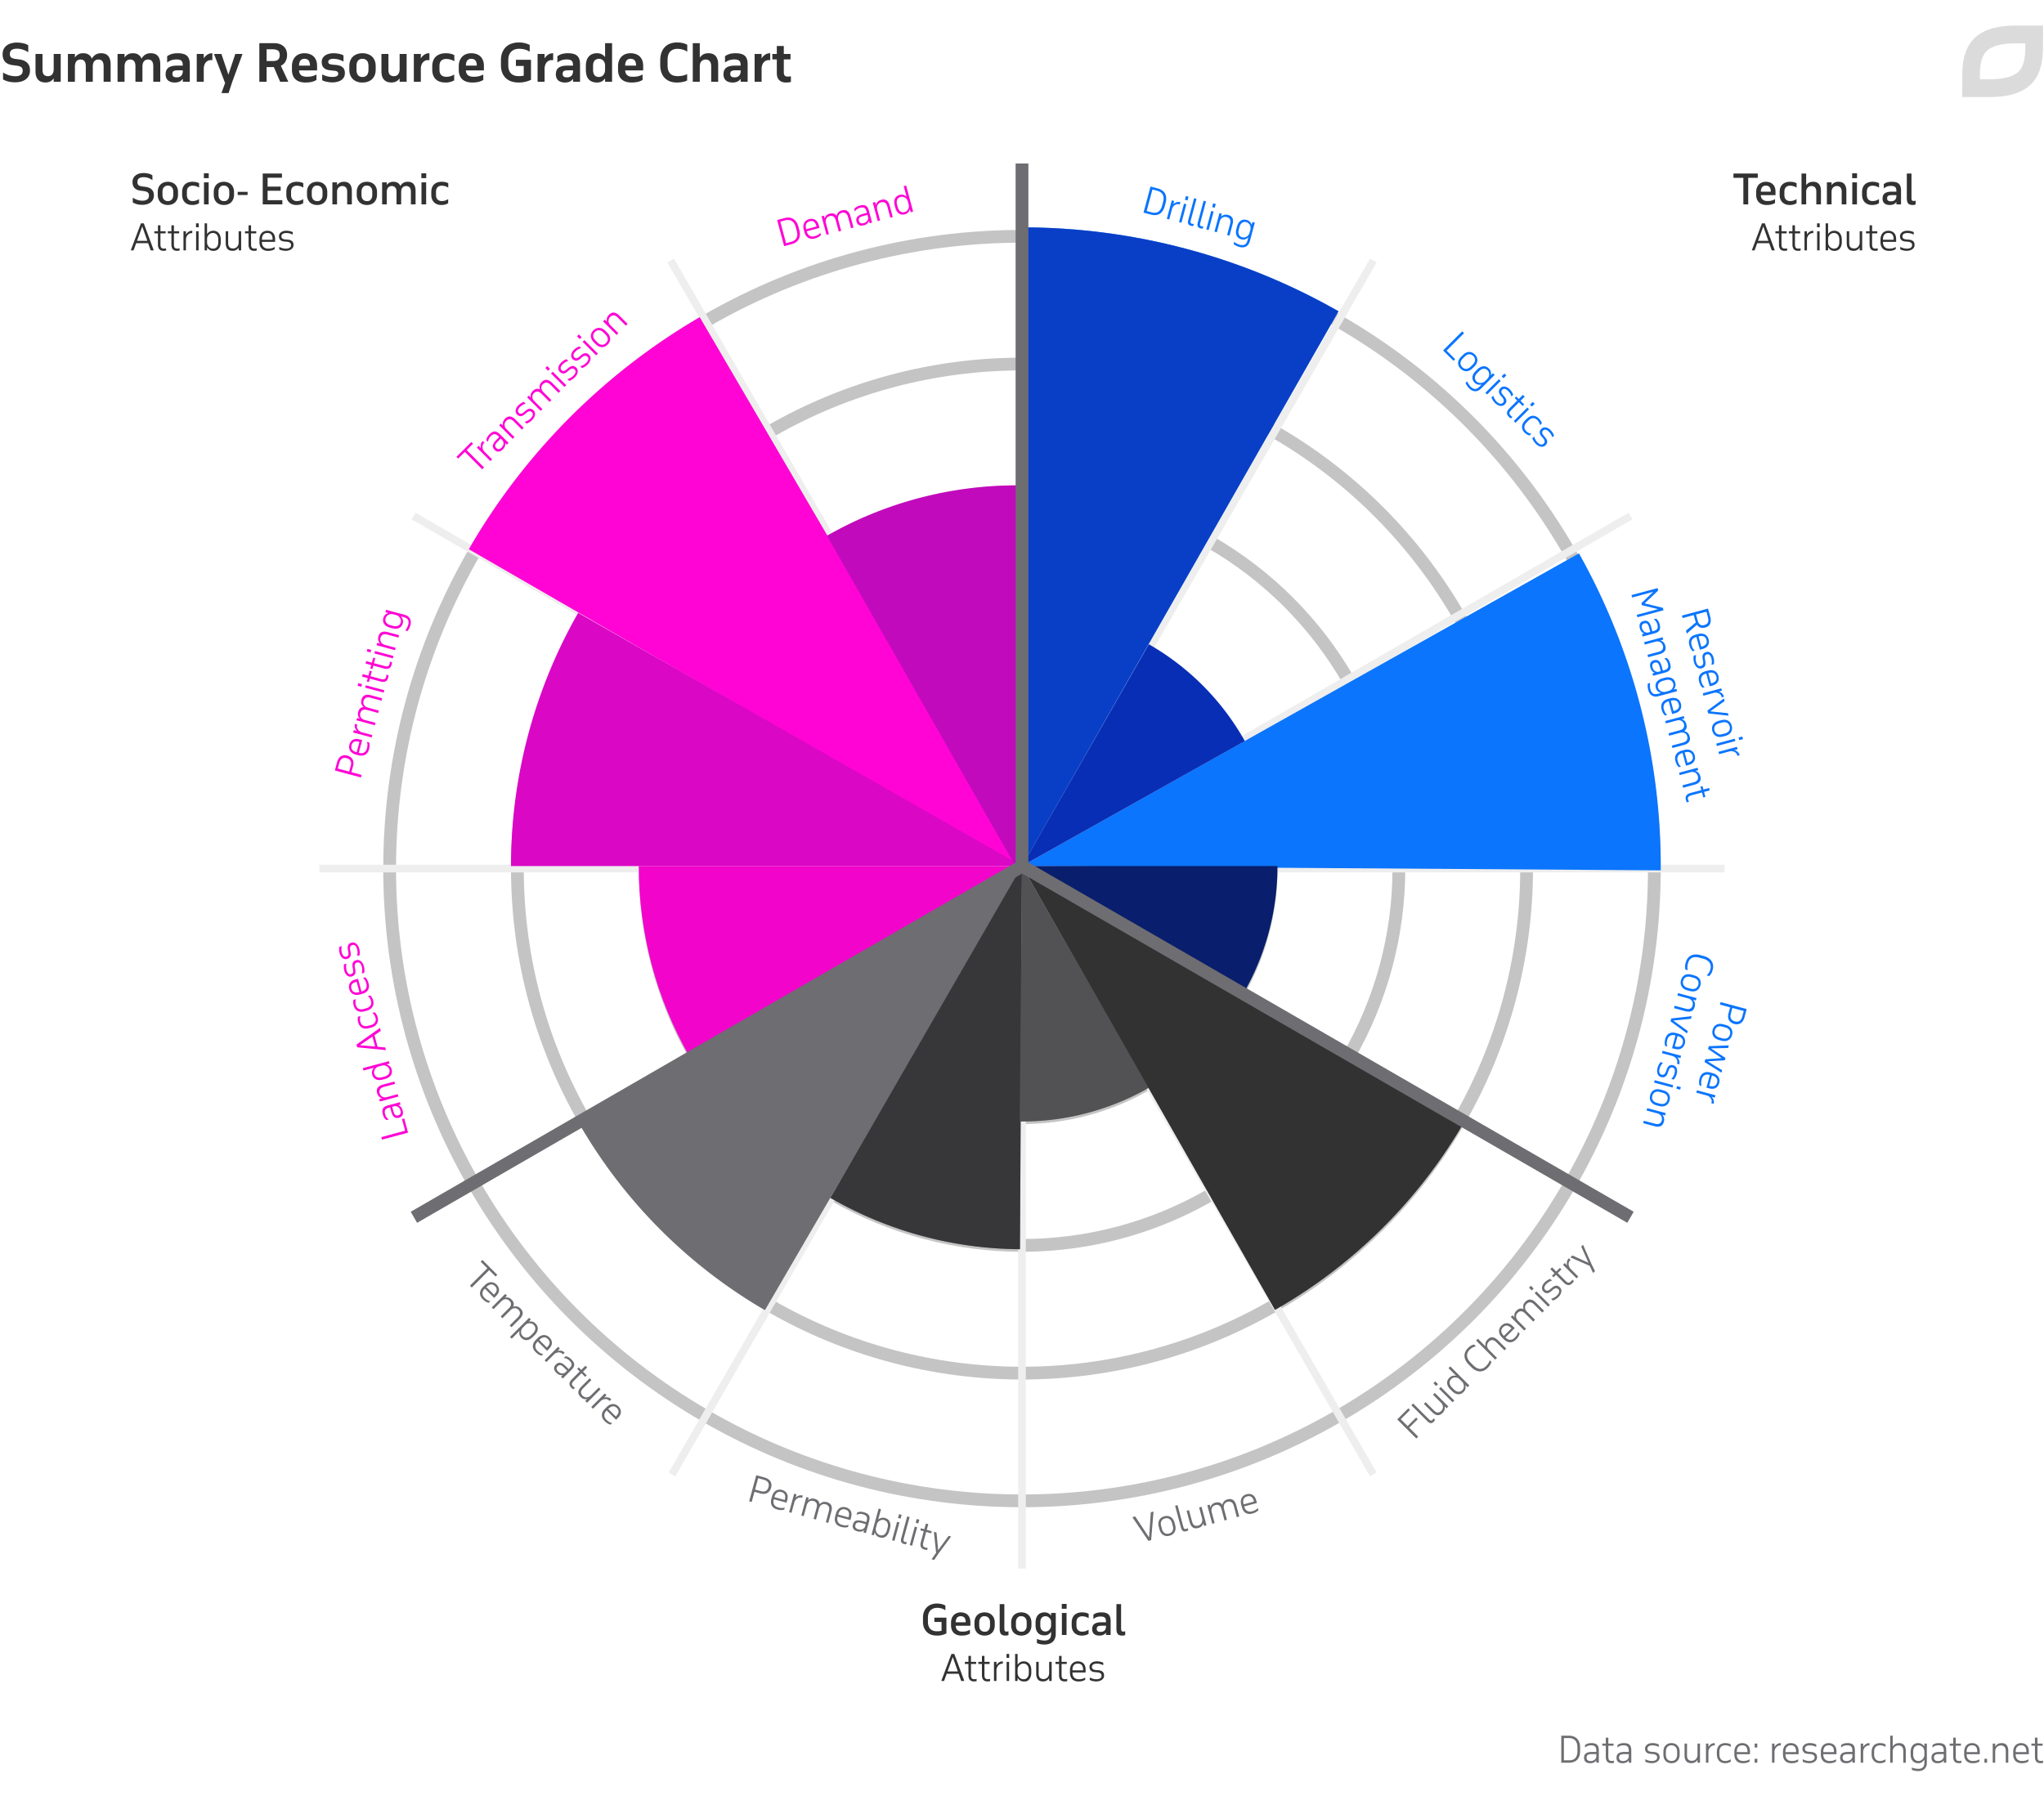 <svg xmlns="http://www.w3.org/2000/svg" width="800" height="710" viewBox="0 0 800 710" fill="none">
  <path d="M614.098 679.43q.966 0 1.764.294.811.28 1.372.868.573.574.882 1.456.322.882.322 2.072v1.288q0 1.19-.322 2.058-.309.868-.882 1.428a3.55 3.55 0 0 1-1.372.84 5.6 5.6 0 0 1-1.764.266h-3.024v-10.57zm-2.002.924v8.722h2.002q.713 0 1.316-.182.615-.182 1.05-.602.434-.42.672-1.106.252-.686.252-1.68v-1.484q0-.952-.238-1.638-.239-.7-.672-1.148a2.6 2.6 0 0 0-1.05-.658 3.8 3.8 0 0 0-1.33-.224zm12.69 9.646v-.952a2.3 2.3 0 0 1-.994.868q-.616.28-1.4.28-1.19 0-1.806-.56-.602-.56-.602-1.568 0-1.204.77-1.736.77-.546 2.338-.546h1.694v-.448a4.3 4.3 0 0 0-.084-.896 1.6 1.6 0 0 0-.308-.672 1.33 1.33 0 0 0-.63-.42q-.391-.154-1.008-.154-.714 0-1.274.196-.56.182-1.12.672v-.966q.433-.35 1.008-.56.574-.21 1.54-.21.812 0 1.358.182.546.168.882.546.336.365.476.924.14.546.14 1.302V690zm-2.268-.644q.35 0 .714-.084a1.96 1.96 0 0 0 1.232-.812q.238-.322.322-.784v-1.05h-1.736q-1.176 0-1.638.336-.448.322-.448 1.064 0 .658.406.994.42.336 1.148.336m4.582-6.846h1.4v-2.31h.98v2.31h2.03v.84h-2.03v4.326q0 .84.28 1.246.294.392 1.05.392.224 0 .476-.028.252-.042.406-.098v.868a2 2 0 0 1-.406.084 3 3 0 0 1-.546.042q-1.191 0-1.722-.644-.519-.659-.518-1.806v-4.382h-1.4zm10.387 7.49v-.952a2.3 2.3 0 0 1-.994.868q-.616.28-1.4.28-1.19 0-1.806-.56-.602-.56-.602-1.568 0-1.204.77-1.736.77-.546 2.338-.546h1.694v-.448a4.3 4.3 0 0 0-.084-.896 1.6 1.6 0 0 0-.308-.672 1.33 1.33 0 0 0-.63-.42q-.391-.154-1.008-.154-.714 0-1.274.196-.56.182-1.12.672v-.966q.433-.35 1.008-.56.574-.21 1.54-.21.812 0 1.358.182.546.168.882.546.336.365.476.924.14.546.14 1.302V690zm-2.268-.644q.35 0 .714-.084a1.96 1.96 0 0 0 1.232-.812q.238-.322.322-.784v-1.05h-1.736q-1.176 0-1.638.336-.448.322-.448 1.064 0 .658.406.994.42.336 1.148.336m8.736-.714q.645.323 1.26.504.63.182 1.302.182.939 0 1.498-.336.574-.35.574-1.05 0-1.218-1.736-1.33l-.742-.056a4.2 4.2 0 0 1-.868-.14 2.1 2.1 0 0 1-.714-.35 1.7 1.7 0 0 1-.49-.616q-.182-.391-.182-.966 0-.518.224-.91.238-.406.616-.686.392-.28.896-.42a3.8 3.8 0 0 1 1.078-.154q.84 0 1.47.168.645.154 1.092.392v.98a4.4 4.4 0 0 0-1.288-.504 5.7 5.7 0 0 0-1.176-.14q-.923 0-1.442.336t-.518.98q0 .35.14.574t.364.364q.238.126.532.182t.616.084l.84.07q1.023.07 1.638.56.616.476.616 1.54 0 .588-.28 1.022a2.4 2.4 0 0 1-.714.714 3 3 0 0 1-.98.406q-.546.14-1.092.14-.63 0-1.344-.154a4.6 4.6 0 0 1-1.19-.42zm7.082-2.856q0-.854.224-1.498.238-.644.658-1.078t.994-.658a3.6 3.6 0 0 1 1.288-.224q.686 0 1.274.224a2.74 2.74 0 0 1 1.008.658q.434.434.672 1.078t.238 1.498v.952q0 .854-.238 1.498a2.95 2.95 0 0 1-.672 1.078 2.74 2.74 0 0 1-1.008.658 3.6 3.6 0 0 1-1.274.224q-.7 0-1.288-.224a2.8 2.8 0 0 1-.994-.658 3.05 3.05 0 0 1-.658-1.078q-.224-.644-.224-1.498zm.966 1.022q0 1.218.588 1.862.602.644 1.61.644 1.036 0 1.624-.644.588-.658.588-1.862v-1.092q0-1.232-.602-1.876t-1.61-.644-1.61.644q-.588.644-.588 1.876zm13.36 3.192h-.98v-1.106q-.364.588-.952.938t-1.428.35q-1.414 0-2.058-.798-.63-.812-.63-2.296v-4.578h.966v4.578q0 1.204.518 1.694.518.476 1.372.476.448 0 .826-.14.392-.154.686-.434t.476-.686a2.8 2.8 0 0 0 .224-.924v-4.564h.98zm2.334-7.49h.966v1.316q.378-.672.994-1.078.617-.42 1.484-.42v.938a1 1 0 0 0-.126-.014h-.126a2 2 0 0 0-.84.182 2.2 2.2 0 0 0-.672.504 2.9 2.9 0 0 0-.49.756q-.182.42-.224.924V690h-.966zm7.561-.182q1.233 0 2.156.504v1.022a3.05 3.05 0 0 0-1.106-.518 4.2 4.2 0 0 0-1.05-.14q-.49 0-.91.14-.42.126-.728.434a2.06 2.06 0 0 0-.49.784q-.182.475-.182 1.176v1.064q0 .532.14.994t.42.812q.28.336.7.532.434.196 1.022.196.519 0 1.036-.154a4.8 4.8 0 0 0 1.134-.518v.924q-.405.28-.98.448a4.3 4.3 0 0 1-1.232.168q-.741 0-1.344-.252a3 3 0 0 1-1.008-.7 3.2 3.2 0 0 1-.644-1.092 4.3 4.3 0 0 1-.224-1.428v-.924q0-.756.196-1.386a3 3 0 0 1 .602-1.106q.42-.462 1.036-.714.616-.266 1.456-.266m9.665 4.354h-5.152v.112q0 .546.14 1.008.153.462.462.798.308.336.756.532.462.196 1.092.196t1.232-.112 1.302-.56v.882q-.63.378-1.246.518-.617.14-1.386.14-1.568 0-2.45-.91-.868-.91-.868-2.562v-.924q0-.798.21-1.442.223-.644.616-1.092.405-.448.966-.686a3.1 3.1 0 0 1 1.274-.252q1.386 0 2.212.826.84.826.84 2.506zm-5.152-.84h4.172v-.224q0-1.19-.504-1.806-.49-.616-1.554-.616-.448 0-.84.14a1.6 1.6 0 0 0-.672.448 2.25 2.25 0 0 0-.448.798q-.154.476-.154 1.148zm6.982 2.632h1.036V690h-1.036zm0-5.95h1.036v1.526h-1.036zm6.798-.014h.966v1.316a3.1 3.1 0 0 1 .994-1.078q.616-.42 1.484-.42v.938a1 1 0 0 0-.126-.014h-.126q-.448 0-.84.182a2.2 2.2 0 0 0-.672.504 2.9 2.9 0 0 0-.49.756q-.182.42-.224.924V690h-.966zm10.403 4.172h-5.152v.112q0 .546.14 1.008.153.462.462.798.308.336.756.532.462.196 1.092.196t1.232-.112 1.302-.56v.882q-.63.378-1.246.518-.617.14-1.386.14-1.568 0-2.45-.91-.868-.91-.868-2.562v-.924q0-.798.21-1.442.223-.644.616-1.092.405-.448.966-.686a3.1 3.1 0 0 1 1.274-.252q1.386 0 2.212.826.84.826.84 2.506zm-5.152-.84h4.172v-.224q0-1.19-.504-1.806-.49-.616-1.554-.616-.448 0-.84.14a1.6 1.6 0 0 0-.672.448 2.25 2.25 0 0 0-.448.798q-.154.476-.154 1.148zm6.772 2.8q.645.322 1.26.504.63.182 1.302.182.939 0 1.498-.336.574-.35.574-1.05 0-1.218-1.736-1.33l-.742-.056a4.2 4.2 0 0 1-.868-.14 2.1 2.1 0 0 1-.714-.35 1.7 1.7 0 0 1-.49-.616q-.182-.392-.182-.966 0-.518.224-.91.238-.406.616-.686.392-.28.896-.42a3.8 3.8 0 0 1 1.078-.154q.84 0 1.47.168.645.154 1.092.392v.98a4.4 4.4 0 0 0-1.288-.504 5.7 5.7 0 0 0-1.176-.14q-.924 0-1.442.336t-.518.98q0 .35.14.574t.364.364q.238.126.532.182t.616.084l.84.07q1.023.07 1.638.56.616.476.616 1.54 0 .588-.28 1.022a2.4 2.4 0 0 1-.714.714 3 3 0 0 1-.98.406q-.546.14-1.092.14-.63 0-1.344-.154a4.6 4.6 0 0 1-1.19-.42zm13.2-1.96h-5.152v.112q0 .546.14 1.008.154.462.462.798.307.336.756.532.462.196 1.092.196t1.232-.112 1.302-.56v.882q-.63.378-1.246.518-.617.14-1.386.14-1.568 0-2.45-.91-.868-.91-.868-2.562v-.924q0-.798.21-1.442.224-.644.616-1.092.406-.448.966-.686a3.1 3.1 0 0 1 1.274-.252q1.386 0 2.212.826.84.826.84 2.506zm-5.152-.84h4.172v-.224q0-1.19-.504-1.806-.49-.616-1.554-.616-.448 0-.84.14a1.65 1.65 0 0 0-.672.448 2.25 2.25 0 0 0-.448.798q-.154.476-.154 1.148zM725.001 690v-.952a2.3 2.3 0 0 1-.994.868q-.617.28-1.4.28-1.191 0-1.806-.56-.603-.56-.602-1.568 0-1.204.77-1.736.77-.546 2.338-.546h1.694v-.448a4.3 4.3 0 0 0-.084-.896 1.6 1.6 0 0 0-.308-.672 1.34 1.34 0 0 0-.63-.42q-.393-.154-1.008-.154-.714 0-1.274.196-.56.182-1.12.672v-.966q.433-.35 1.008-.56.573-.21 1.54-.21.812 0 1.358.182.546.168.882.546.335.365.476.924.14.546.14 1.302V690zm-2.268-.644q.35 0 .714-.084.377-.084.686-.28.321-.21.546-.532.237-.322.322-.784v-1.05h-1.736q-1.176 0-1.638.336-.448.322-.448 1.064 0 .658.406.994.42.336 1.148.336m5.531-6.846h.966v1.316a3.1 3.1 0 0 1 .994-1.078q.616-.42 1.484-.42v.938a1 1 0 0 0-.126-.014h-.126q-.448 0-.84.182a2.2 2.2 0 0 0-.672.504 2.9 2.9 0 0 0-.49.756q-.182.42-.224.924V690h-.966zm7.561-.182q1.232 0 2.156.504v1.022a3.1 3.1 0 0 0-1.106-.518 4.2 4.2 0 0 0-1.05-.14q-.49 0-.91.14-.42.126-.728.434a2 2 0 0 0-.49.784q-.182.475-.182 1.176v1.064q0 .532.14.994t.42.812q.28.336.7.532.434.196 1.022.196.517 0 1.036-.154a4.8 4.8 0 0 0 1.134-.518v.924a3.4 3.4 0 0 1-.98.448 4.3 4.3 0 0 1-1.232.168q-.743 0-1.344-.252a3 3 0 0 1-1.008-.7 3.2 3.2 0 0 1-.644-1.092 4.3 4.3 0 0 1-.224-1.428v-.924q0-.756.196-1.386.195-.644.602-1.106.42-.462 1.036-.714.615-.266 1.456-.266m3.978-2.898h.98v4.242q.378-.63.994-.98.63-.364 1.484-.364 1.4 0 2.016.812.63.812.63 2.282V690h-.98v-4.48q0-1.204-.518-1.736t-1.372-.532q-.448 0-.84.154a2.1 2.1 0 0 0-.7.42 2.4 2.4 0 0 0-.49.686 2.8 2.8 0 0 0-.224.924V690h-.98zm14.345 10.556q0 .743-.21 1.344-.21.616-.63 1.036-.42.434-1.064.672-.63.238-1.484.238-.672 0-1.302-.14a7 7 0 0 1-1.162-.336v-.924q.644.28 1.302.392a6.3 6.3 0 0 0 1.176.126q.686 0 1.148-.182.462-.168.742-.49.28-.308.392-.77.126-.448.126-1.022v-1.204q-.365.63-.966 1.05-.588.42-1.442.42-.742 0-1.302-.252a2.6 2.6 0 0 1-.924-.714 3.3 3.3 0 0 1-.56-1.106 5.3 5.3 0 0 1-.182-1.428v-.882q0-.756.182-1.386a3.3 3.3 0 0 1 .56-1.106q.364-.476.91-.728a3 3 0 0 1 1.288-.266q.854 0 1.456.378.616.378.98.98v-1.176h.966zm-3.248-6.79q-.434 0-.826.154a1.8 1.8 0 0 0-.672.448 2.25 2.25 0 0 0-.448.798q-.168.476-.168 1.148v1.022q0 .533.126 1.008.126.462.392.812t.658.546.924.196a2 2 0 0 0 .882-.196q.42-.21.728-.532t.476-.728q.182-.42.21-.84v-1.554a2.5 2.5 0 0 0-.21-.854 2.3 2.3 0 0 0-.49-.728 2.2 2.2 0 0 0-.714-.504 2 2 0 0 0-.868-.196m9.866 6.804v-.952a2.3 2.3 0 0 1-.994.868 3.3 3.3 0 0 1-1.4.28q-1.19 0-1.806-.56-.602-.56-.602-1.568 0-1.204.77-1.736.77-.546 2.338-.546h1.694v-.448a4.3 4.3 0 0 0-.084-.896 1.6 1.6 0 0 0-.308-.672 1.33 1.33 0 0 0-.63-.42q-.391-.154-1.008-.154-.713 0-1.274.196-.56.182-1.12.672v-.966a3.5 3.5 0 0 1 1.008-.56q.574-.21 1.54-.21.813 0 1.358.182.546.168.882.546.336.365.476.924.14.546.14 1.302V690zm-2.268-.644q.351 0 .714-.084a1.96 1.96 0 0 0 1.232-.812q.238-.322.322-.784v-1.05h-1.736q-1.176 0-1.638.336-.448.322-.448 1.064 0 .658.406.994.42.336 1.148.336m4.582-6.846h1.4v-2.31h.98v2.31h2.03v.84h-2.03v4.326q0 .84.28 1.246.294.392 1.05.392.224 0 .476-.028.252-.042.406-.098v.868a2 2 0 0 1-.406.084 3 3 0 0 1-.546.042q-1.19 0-1.722-.644-.518-.659-.518-1.806v-4.382h-1.4zm11.79 4.172h-5.152v.112q0 .546.14 1.008.153.462.462.798.308.336.756.532.462.196 1.092.196t1.232-.112 1.302-.56v.882q-.63.378-1.246.518t-1.386.14q-1.568 0-2.45-.91-.868-.91-.868-2.562v-.924q0-.798.21-1.442.223-.643.616-1.092.405-.448.966-.686a3.1 3.1 0 0 1 1.274-.252q1.386 0 2.212.826.84.826.84 2.506zm-5.152-.84h4.172v-.224q0-1.19-.504-1.806-.49-.616-1.554-.616-.448 0-.84.14a1.6 1.6 0 0 0-.672.448 2.25 2.25 0 0 0-.448.798q-.154.476-.154 1.148zm6.968 2.632h1.036V690h-1.036zm3.244-5.964h.966v1.176q.378-.63.994-.994.63-.364 1.498-.364 1.4 0 2.016.812t.616 2.282V690h-.98v-4.48q0-1.204-.518-1.736-.504-.532-1.358-.532a2.4 2.4 0 0 0-.854.154 2.1 2.1 0 0 0-.7.42 2.4 2.4 0 0 0-.49.686 2.8 2.8 0 0 0-.224.924V690h-.966zm14.135 4.172h-5.152v.112q0 .546.14 1.008.154.462.462.798.307.336.756.532.462.196 1.092.196t1.232-.112 1.302-.56v.882q-.63.378-1.246.518t-1.386.14q-1.568 0-2.45-.91-.868-.91-.868-2.562v-.924q0-.798.21-1.442.224-.644.616-1.092.406-.448.966-.686a3.1 3.1 0 0 1 1.274-.252q1.386 0 2.212.826.84.826.84 2.506zm-5.152-.84h4.172v-.224q0-1.19-.504-1.806-.49-.616-1.554-.616-.448 0-.84.14a1.65 1.65 0 0 0-.672.448 2.25 2.25 0 0 0-.448.798q-.154.476-.154 1.148zm6.146-3.332h1.4v-2.31h.98v2.31h2.03v.84h-2.03v4.326q0 .84.28 1.246.294.392 1.05.392.224 0 .476-.028.252-.042.406-.098v.868a2 2 0 0 1-.406.084 3 3 0 0 1-.546.042q-1.191 0-1.722-.644-.518-.659-.518-1.806v-4.382h-1.4z" fill="#6E6D71"/>
  <circle cx="400" cy="340" r="247.5" stroke="#C4C4C4" stroke-width="5"/>
  <circle cx="400" cy="340" r="197.5" stroke="#C4C4C4" stroke-width="5"/>
  <circle cx="400" cy="340" r="147.5" stroke="#C4C4C4" stroke-width="5"/>
  <circle cx="400" cy="340" r="97.5" stroke="#C4C4C4" stroke-width="5"/>
  <circle cx="400" cy="340" r="45" stroke="#F2F2F2" stroke-width="10"/>
  <path d="M638.157 202 400 339.5M537.5 102 400 340.157m.5-1.157L263 577.157M675 340H400M161.843 202 400 339.5M262.5 102 400 340.157m0-1.157 137.5 238.157M125 340h275m0-1v275" stroke="#EEE" stroke-width="3"/>
  <path d="M183.494 215a250 250 0 0 1 90.374-90.849L400 340z" fill="#FF04D5"/>
  <path d="M400 89c43.44 0 86.131 11.319 123.865 32.842L400 339z" fill="#0B75FD"/>
  <path opacity=".75" d="M400 89c43.44 0 86.131 11.319 123.865 32.842L400 339z" fill="#082EB5"/>
  <path d="M617.995 216.614a250 250 0 0 1 31.999 124.085L400 339z" fill="#0B75FD"/>
  <path d="M200 339c0-34.752 9.055-68.905 26.274-99.092L400 339z" fill="#FF04D5"/>
  <path opacity=".15" d="M200 339c0-34.752 9.055-68.905 26.274-99.092L400 339z" fill="#091E6C"/>
  <path d="M299.392 512.853a200 200 0 0 1-72.424-72.554L400 340z" fill="#6E6D71"/>
  <path d="M325 468.904a150 150 0 0 0 74.215 20.094L400 339z" fill="#6E6D71"/>
  <path opacity=".5" d="M325 468.904a150 150 0 0 0 74.215 20.094L400 339z" fill="#000"/>
  <path d="M449.622 425.819a100 100 0 0 1-50.476 13.177L400 339z" fill="#6E6D71"/>
  <path opacity=".25" d="M449.622 425.819a100 100 0 0 1-50.476 13.177L400 339z" fill="#000"/>
  <path d="M500 339a100 100 0 0 1-13.608 50.362L400 339z" fill="#091E6C"/>
  <path d="M449.636 252.188a100 100 0 0 1 37.578 37.886L400 339z" fill="#082EB5"/>
  <path d="M250 339c0 26.064 6.792 51.679 19.705 74.319L400 339z" fill="#FF04D5"/>
  <path opacity=".05" d="M250 339c0 26.064 6.792 51.679 19.705 74.319L400 339z" fill="#000"/>
  <path d="M398 190a150 150 0 0 0-74.319 19.705L398 340z" fill="#FF04D5"/>
  <path opacity=".25" d="M398 190a150 150 0 0 0-74.319 19.705L398 340z" fill="#091E6C"/>
  <path d="M572.1 440.889a200 200 0 0 1-73.09 71.884L400 339z" fill="#323232"/>
  <path d="M400 64v275m.157 0L162 476.5m476.157 0L400 339" stroke="#6E6D71" stroke-width="5"/>
  <path d="M51.976 77.376a8 8 0 0 0 1.808.88 6.7 6.7 0 0 0 2.032.304q1.169 0 1.824-.512.656-.512.656-1.424 0-.48-.128-.8a1.1 1.1 0 0 0-.4-.528 1.8 1.8 0 0 0-.72-.336 7 7 0 0 0-1.072-.208l-.992-.128q-1.472-.175-2.304-1.008-.816-.848-.816-2.352 0-.88.336-1.536.352-.672.928-1.104a4.2 4.2 0 0 1 1.36-.672 6 6 0 0 1 1.664-.224q1.056 0 1.936.224a5 5 0 0 1 1.568.672v1.888a6.6 6.6 0 0 0-1.632-.848 5.4 5.4 0 0 0-1.792-.304q-1.2 0-1.824.464-.624.448-.624 1.408 0 .449.096.752.112.304.352.512.256.192.656.32.4.112.992.192l.944.112a6 6 0 0 1 1.408.336q.624.24 1.072.656.448.4.688 1.008.24.592.24 1.392 0 .928-.368 1.616-.352.688-.976 1.152a4.3 4.3 0 0 1-1.44.672 6.8 6.8 0 0 1-1.776.224 8.6 8.6 0 0 1-1.936-.208 7.6 7.6 0 0 1-1.76-.704zm9.761-2.208q0-.992.304-1.744.304-.751.833-1.248a3.6 3.6 0 0 1 1.264-.768 4.7 4.7 0 0 1 1.567-.256q.833 0 1.552.256t1.248.768q.544.496.849 1.248.32.752.32 1.744v1.056q0 .992-.32 1.744a3.5 3.5 0 0 1-.849 1.264q-.527.495-1.248.752-.72.255-1.552.256a4.7 4.7 0 0 1-1.567-.256 3.7 3.7 0 0 1-1.265-.752 3.6 3.6 0 0 1-.831-1.264q-.305-.752-.305-1.744zm1.856 1.104q0 1.2.576 1.824.577.624 1.537.624t1.535-.624q.577-.624.576-1.824V75.12q0-1.2-.575-1.824-.577-.64-1.537-.64t-1.535.64q-.577.624-.577 1.824zm11.772-5.12q.687 0 1.328.128.656.128 1.232.448v1.728a4.3 4.3 0 0 0-1.28-.592 4.5 4.5 0 0 0-1.232-.176q-1.073 0-1.68.608-.592.592-.592 1.808v1.2q0 1.152.592 1.776.591.624 1.648.624.607 0 1.216-.16.608-.176 1.296-.608v1.6a4.1 4.1 0 0 1-1.152.512 5.3 5.3 0 0 1-1.488.192q-.929 0-1.664-.272a3.6 3.6 0 0 1-1.248-.8 3.4 3.4 0 0 1-.784-1.248q-.273-.752-.272-1.696v-1.056q0-.88.24-1.616.255-.736.752-1.264.512-.544 1.28-.832.767-.304 1.808-.304m4.476.224h1.824V80H79.84zm-.048-3.536h1.904v1.904h-1.904zm3.866 7.328q0-.992.304-1.744.304-.751.832-1.248a3.6 3.6 0 0 1 1.264-.768 4.7 4.7 0 0 1 1.568-.256 4.6 4.6 0 0 1 1.552.256q.72.256 1.248.768.545.496.848 1.248.32.752.32 1.744v1.056q0 .992-.32 1.744a3.5 3.5 0 0 1-.848 1.264q-.528.495-1.248.752a4.6 4.6 0 0 1-1.552.256 4.7 4.7 0 0 1-1.568-.256 3.7 3.7 0 0 1-1.264-.752 3.6 3.6 0 0 1-.832-1.264q-.303-.752-.304-1.744zm1.856 1.104q0 1.2.576 1.824t1.536.624c.96 0 1.152-.208 1.536-.624q.576-.624.576-1.824V75.12q0-1.2-.576-1.824-.576-.64-1.536-.64c-.96 0-1.152.213-1.536.64q-.576.624-.576 1.824zm7.516.064v-1.248h3.872v1.248H93.03zM110.51 80h-7.68V67.92h7.52v1.648h-5.616v3.472h5.12v1.616h-5.12v3.696h5.776zm5.636-8.848q.688 0 1.328.128.656.128 1.232.448v1.728a4.3 4.3 0 0 0-1.28-.592 4.5 4.5 0 0 0-1.232-.176q-1.073 0-1.68.608-.592.592-.592 1.808v1.2q0 1.152.592 1.776t1.648.624a4.8 4.8 0 0 0 1.216-.16q.608-.176 1.296-.608v1.6a4.1 4.1 0 0 1-1.152.512 5.3 5.3 0 0 1-1.488.192q-.928 0-1.664-.272a3.6 3.6 0 0 1-1.248-.8 3.4 3.4 0 0 1-.784-1.248 5 5 0 0 1-.272-1.696v-1.056q0-.88.24-1.616.256-.736.752-1.264a3.3 3.3 0 0 1 1.28-.832q.768-.304 1.808-.304m4.013 4.016q0-.992.304-1.744.304-.751.832-1.248a3.6 3.6 0 0 1 1.264-.768 4.7 4.7 0 0 1 1.568-.256 4.6 4.6 0 0 1 1.552.256q.72.256 1.248.768.545.496.848 1.248.32.752.32 1.744v1.056q0 .992-.32 1.744a3.5 3.5 0 0 1-.848 1.264q-.528.495-1.248.752-.72.255-1.552.256a4.7 4.7 0 0 1-1.568-.256 3.7 3.7 0 0 1-1.264-.752 3.6 3.6 0 0 1-.832-1.264q-.303-.752-.304-1.744zm1.856 1.104q0 1.2.576 1.824t1.536.624c.96 0 1.152-.208 1.536-.624q.576-.624.576-1.824V75.12q0-1.2-.576-1.824-.576-.64-1.536-.64c-.96 0-1.152.213-1.536.64q-.576.624-.576 1.824zm8.076-4.896h1.824v1.104q.431-.608 1.088-.96.672-.368 1.6-.368 1.584 0 2.336.928.768.912.768 2.608V80h-1.824v-4.96q0-1.168-.544-1.696a1.84 1.84 0 0 0-1.328-.528q-.432 0-.8.144t-.656.432a2 2 0 0 0-.464.688 2.8 2.8 0 0 0-.176.944V80h-1.824zm9.537 3.792q0-.992.304-1.744.304-.751.832-1.248a3.6 3.6 0 0 1 1.264-.768 4.7 4.7 0 0 1 1.568-.256 4.6 4.6 0 0 1 1.552.256q.72.256 1.248.768.544.496.848 1.248.32.752.32 1.744v1.056q0 .992-.32 1.744a3.5 3.5 0 0 1-.848 1.264q-.528.495-1.248.752-.72.255-1.552.256a4.7 4.7 0 0 1-1.568-.256 3.7 3.7 0 0 1-1.264-.752 3.6 3.6 0 0 1-.832-1.264q-.304-.752-.304-1.744zm1.856 1.104q0 1.2.576 1.824t1.536.624c.96 0 1.152-.208 1.536-.624q.576-.624.576-1.824V75.12q0-1.2-.576-1.824-.576-.64-1.536-.64c-.96 0-1.152.213-1.536.64q-.576.624-.576 1.824zm8.075-4.896h1.824v1.04a3.1 3.1 0 0 1 1.024-.912q.624-.352 1.536-.352 1.056 0 1.728.432.688.416 1.024 1.216a3.3 3.3 0 0 1 1.12-1.2q.705-.448 1.76-.448 1.585 0 2.32.928.752.912.752 2.608V80h-1.824v-4.96q0-1.168-.528-1.696t-1.312-.528q-.88 0-1.424.592t-.544 1.728V80h-1.824v-4.96q0-1.168-.528-1.696t-1.312-.528q-.847 0-1.392.576-.543.56-.576 1.632V80h-1.824zm15.407 0h1.824V80h-1.824zm-.048-3.536h1.904v1.904h-1.904zm7.962 3.312q.689 0 1.328.128.657.128 1.232.448v1.728a4.3 4.3 0 0 0-1.28-.592 4.5 4.5 0 0 0-1.232-.176q-1.071 0-1.68.608-.591.592-.592 1.808v1.2q0 1.152.592 1.776t1.648.624a4.7 4.7 0 0 0 1.216-.16q.609-.176 1.296-.608v1.6a4.1 4.1 0 0 1-1.152.512 5.3 5.3 0 0 1-1.488.192q-.927 0-1.664-.272a3.6 3.6 0 0 1-1.248-.8 3.4 3.4 0 0 1-.784-1.248 5 5 0 0 1-.272-1.696v-1.056q0-.88.24-1.616.257-.736.752-1.264.513-.544 1.28-.832.768-.304 1.808-.304M55.158 87.43h1.12L60.184 98H58.98l-.994-2.814h-4.69L52.274 98h-1.092zm-1.526 6.832h4.032l-1.988-5.614zm6.782-3.752h1.4V88.2h.98v2.31h2.03v.84h-2.03v4.326q0 .84.28 1.246.294.392 1.05.392.225 0 .476-.028a2.4 2.4 0 0 0 .406-.098v.868a2 2 0 0 1-.406.084q-.224.042-.546.042-1.19 0-1.722-.644-.518-.658-.518-1.806V91.35h-1.4zm5.278 0h1.4V88.2h.98v2.31h2.03v.84h-2.03v4.326q0 .84.28 1.246.292.392 1.05.392.224 0 .475-.028.253-.042.407-.098v.868a2 2 0 0 1-.407.084 3 3 0 0 1-.545.042q-1.191 0-1.722-.644-.519-.658-.519-1.806V91.35h-1.4zm6.117 0h.966v1.316a3.1 3.1 0 0 1 .994-1.078q.615-.42 1.484-.42v.938a1 1 0 0 0-.126-.014H75q-.448 0-.84.182-.378.182-.672.504t-.49.756q-.182.42-.224.924V98h-.966zm4.949 0h.966V98h-.966zm-.042-3.08h1.05v1.526h-1.05zm3.364 0h.966v4.228q.365-.588.966-.952.603-.378 1.442-.378.742 0 1.288.266.561.266.924.742.378.462.56 1.106.182.63.182 1.372v.882q0 1.596-.742 2.548-.741.952-2.198.952-.867 0-1.47-.406a3.2 3.2 0 0 1-.952-1.036V98h-.966zm3.234 3.766a2.1 2.1 0 0 0-.84.168q-.377.168-.686.462-.307.294-.504.672-.195.378-.238.798v1.652q0 .42.168.854.168.42.476.77.308.336.728.546t.924.21q.435 0 .812-.14.393-.155.672-.462.28-.322.448-.798.168-.49.168-1.162v-1.022q0-.532-.14-.994a2.2 2.2 0 0 0-.392-.812 1.8 1.8 0 0 0-.672-.546 2.04 2.04 0 0 0-.924-.196M94.384 98h-.98v-1.106q-.364.588-.951.938-.588.35-1.428.35-1.415 0-2.059-.798-.63-.812-.63-2.296V90.51h.966v4.578q0 1.204.518 1.694.519.476 1.373.476.447 0 .826-.14.391-.154.685-.434t.477-.686a2.8 2.8 0 0 0 .224-.924V90.51h.98V98zm1.495-7.49h1.4V88.2h.98v2.31h2.03v.84h-2.03v4.326q0 .84.28 1.246.294.392 1.05.392.225 0 .476-.028a2.4 2.4 0 0 0 .406-.098v.868a2 2 0 0 1-.406.084 3 3 0 0 1-.546.042q-1.19 0-1.722-.644-.518-.658-.518-1.806V91.35h-1.4zm11.79 4.172h-5.152v.112q0 .546.14 1.008.153.462.462.798.307.336.756.532.462.195 1.092.196.63 0 1.232-.112.601-.112 1.302-.56v.882q-.63.378-1.246.518a6.3 6.3 0 0 1-1.386.14q-1.569 0-2.45-.91-.868-.91-.868-2.562V93.8q0-.798.21-1.442a3.3 3.3 0 0 1 .616-1.092q.405-.448.966-.686a3.1 3.1 0 0 1 1.274-.252q1.386 0 2.212.826.84.826.84 2.506zm-5.152-.84h4.172v-.224q0-1.19-.504-1.806-.49-.616-1.554-.616-.448 0-.84.14a1.6 1.6 0 0 0-.672.448 2.3 2.3 0 0 0-.448.798q-.154.476-.154 1.148zm6.772 2.8q.645.323 1.26.504.63.182 1.302.182.939 0 1.498-.336.574-.35.574-1.05 0-1.218-1.736-1.33l-.742-.056a4.2 4.2 0 0 1-.868-.14 2.1 2.1 0 0 1-.714-.35 1.7 1.7 0 0 1-.49-.616q-.182-.392-.182-.966 0-.518.224-.91.238-.406.616-.686.393-.28.896-.42a3.8 3.8 0 0 1 1.078-.154q.84 0 1.47.168.645.154 1.092.392v.98a4.4 4.4 0 0 0-1.288-.504 5.7 5.7 0 0 0-1.176-.14q-.924 0-1.442.336-.518.335-.518.98 0 .35.14.574t.364.364q.238.126.532.182t.616.084l.84.07q1.023.07 1.638.56.616.475.616 1.54 0 .588-.28 1.022a2.4 2.4 0 0 1-.714.714 3 3 0 0 1-.98.406q-.546.14-1.092.14-.63 0-1.344-.154a4.6 4.6 0 0 1-1.19-.42zm578.689-27.026h-3.744V80h-1.904V69.616h-3.872V67.92h9.52zm1.193 6.784q.033 1.136.72 1.712.688.576 1.776.576.4 0 .768-.016.385-.031.736-.096a5 5 0 0 0 .736-.224q.384-.16.816-.4v1.52a6 6 0 0 1-1.504.592q-.751.176-1.792.176a5.2 5.2 0 0 1-1.68-.256 3.8 3.8 0 0 1-1.296-.768 3.45 3.45 0 0 1-.816-1.264q-.288-.752-.288-1.728v-1.056q0-.928.272-1.68.289-.752.784-1.264a3.5 3.5 0 0 1 1.2-.784 3.9 3.9 0 0 1 1.52-.288q.833 0 1.52.24.705.24 1.2.72a3.1 3.1 0 0 1 .784 1.216q.288.735.288 1.712v1.36zm1.952-3.744q-.927 0-1.44.608-.495.608-.512 1.76h3.904v-.048q0-2.32-1.952-2.32m9.492-1.504q.687 0 1.328.128.656.128 1.232.448v1.728a4.3 4.3 0 0 0-1.28-.592 4.5 4.5 0 0 0-1.232-.176q-1.073 0-1.68.608-.592.592-.592 1.808v1.2q0 1.152.592 1.776.591.624 1.648.624.607 0 1.216-.16.607-.176 1.296-.608v1.6a4.1 4.1 0 0 1-1.152.512 5.3 5.3 0 0 1-1.488.192q-.929 0-1.664-.272a3.6 3.6 0 0 1-1.248-.8 3.4 3.4 0 0 1-.784-1.248q-.273-.752-.272-1.696v-1.056q0-.88.24-1.616.255-.736.752-1.264a3.3 3.3 0 0 1 1.28-.832q.768-.304 1.808-.304m4.476-3.232h1.824v4.56q.432-.608 1.088-.96.672-.368 1.6-.368 1.583 0 2.336.928.768.912.768 2.608V80h-1.824v-4.96q0-1.168-.544-1.696a1.84 1.84 0 0 0-1.328-.528q-.432 0-.8.144t-.656.432a2 2 0 0 0-.464.688 2.8 2.8 0 0 0-.176.944V80h-1.824zm9.937 3.456h1.824v1.104a3.14 3.14 0 0 1 1.088-.96q.672-.368 1.6-.368 1.584 0 2.336.928.768.912.768 2.608V80h-1.824v-4.96q0-1.168-.544-1.696a1.84 1.84 0 0 0-1.328-.528q-.432 0-.8.144t-.656.432a2 2 0 0 0-.464.688 2.9 2.9 0 0 0-.176.944V80h-1.824zm9.938 0h1.824V80h-1.824zm-.048-3.536h1.904v1.904h-1.904zm7.962 3.312q.689 0 1.328.128.657.128 1.232.448v1.728a4.3 4.3 0 0 0-1.28-.592 4.5 4.5 0 0 0-1.232-.176q-1.071 0-1.68.608-.591.592-.592 1.808v1.2q0 1.152.592 1.776t1.648.624a4.7 4.7 0 0 0 1.216-.16q.609-.176 1.296-.608v1.6a4.1 4.1 0 0 1-1.152.512 5.3 5.3 0 0 1-1.488.192q-.927 0-1.664-.272a3.6 3.6 0 0 1-1.248-.8 3.4 3.4 0 0 1-.784-1.248 5 5 0 0 1-.272-1.696v-1.056q0-.88.24-1.616.257-.736.752-1.264.512-.544 1.28-.832.768-.304 1.808-.304M742.22 80v-.944q-.8 1.185-2.528 1.184-1.456 0-2.176-.656-.704-.672-.704-1.856 0-1.44.896-2.064.897-.64 2.736-.64h1.776v-.112q0-.528-.08-.928a1.3 1.3 0 0 0-.304-.672q-.223-.272-.64-.4-.416-.144-1.088-.144-.848 0-1.488.224t-1.328.784v-1.712a7 7 0 0 1 .592-.384 3.2 3.2 0 0 1 .672-.288q.384-.112.832-.176.465-.064 1.056-.064.993 0 1.68.208.688.192 1.104.624.432.416.624 1.088.192.656.192 1.568V80zm-2.16-1.2q.369 0 .736-.08.384-.096.688-.32a1.7 1.7 0 0 0 .496-.592q.208-.368.24-.928v-.496h-1.68a5.5 5.5 0 0 0-.928.064 1.6 1.6 0 0 0-.592.208.8.8 0 0 0-.32.4q-.096.24-.096.608 0 1.136 1.456 1.136m6.248-10.88h1.824v9.424q0 .735.16 1.04.16.288.656.288.272 0 .464-.032.208-.048.336-.112v1.52a2.6 2.6 0 0 1-.512.128 3 3 0 0 1-.624.064q-1.28 0-1.792-.624-.512-.64-.512-1.936zm-56.695 19.51h1.12L694.639 98h-1.204l-.994-2.814h-4.69L686.729 98h-1.092zm-1.526 6.832h4.032l-1.988-5.614zm6.782-3.752h1.4V88.2h.98v2.31h2.03v.84h-2.03v4.326q0 .84.28 1.246.294.392 1.05.392.224 0 .476-.028.253-.042.406-.098v.868a2 2 0 0 1-.406.084 3 3 0 0 1-.546.042q-1.19 0-1.722-.644-.518-.658-.518-1.806V91.35h-1.4zm5.278 0h1.4V88.2h.98v2.31h2.03v.84h-2.03v4.326q0 .84.28 1.246.294.392 1.05.392.224 0 .476-.028a2.4 2.4 0 0 0 .406-.098v.868a2 2 0 0 1-.406.084 3 3 0 0 1-.546.042q-1.191 0-1.722-.644-.519-.658-.518-1.806V91.35h-1.4zm6.117 0h.966v1.316a3.1 3.1 0 0 1 .994-1.078q.616-.42 1.484-.42v.938a1 1 0 0 0-.126-.014h-.126q-.448 0-.84.182-.378.182-.672.504a2.9 2.9 0 0 0-.49.756q-.182.42-.224.924V98h-.966zm4.949 0h.966V98h-.966zm-.042-3.08h1.05v1.526h-1.05zm3.364 0h.966v4.228q.365-.588.966-.952.602-.378 1.442-.378.742 0 1.288.266.561.266.924.742.378.462.56 1.106.182.63.182 1.372v.882q0 1.596-.742 2.548-.741.952-2.198.952-.867 0-1.47-.406a3.2 3.2 0 0 1-.952-1.036V98h-.966zm3.234 3.766q-.447 0-.84.168-.377.168-.686.462-.308.294-.504.672t-.238.798v1.652q0 .42.168.854.168.42.476.77.308.336.728.546t.924.21q.434 0 .812-.14.393-.155.672-.462.28-.322.448-.798.168-.49.168-1.162v-1.022a3.4 3.4 0 0 0-.14-.994 2.2 2.2 0 0 0-.392-.812 1.8 1.8 0 0 0-.672-.546 2.04 2.04 0 0 0-.924-.196M728.84 98h-.98v-1.106q-.364.588-.952.938t-1.428.35q-1.415 0-2.058-.798-.63-.812-.63-2.296V90.51h.966v4.578q0 1.204.518 1.694.517.476 1.372.476.447 0 .826-.14.392-.154.686-.434.293-.28.476-.686.182-.406.224-.924V90.51h.98zm1.494-7.49h1.4V88.2h.98v2.31h2.03v.84h-2.03v4.326q0 .84.28 1.246.294.392 1.05.392.224 0 .476-.028a2.4 2.4 0 0 0 .406-.098v.868a2 2 0 0 1-.406.084 3 3 0 0 1-.546.042q-1.19 0-1.722-.644-.518-.658-.518-1.806V91.35h-1.4zm11.79 4.172h-5.152v.112q0 .546.14 1.008.153.462.462.798.308.336.756.532.462.195 1.092.196.63 0 1.232-.112.601-.112 1.302-.56v.882q-.63.378-1.246.518a6.3 6.3 0 0 1-1.386.14q-1.568 0-2.45-.91-.868-.91-.868-2.562V93.8q0-.798.21-1.442a3.3 3.3 0 0 1 .616-1.092q.405-.448.966-.686a3.1 3.1 0 0 1 1.274-.252q1.386 0 2.212.826.84.826.84 2.506zm-5.152-.84h4.172v-.224q0-1.19-.504-1.806-.49-.616-1.554-.616-.448 0-.84.14a1.6 1.6 0 0 0-.672.448 2.3 2.3 0 0 0-.448.798q-.154.476-.154 1.148zm6.772 2.8q.645.323 1.26.504.63.182 1.302.182.939 0 1.498-.336.574-.35.574-1.05 0-1.218-1.736-1.33l-.742-.056a4.2 4.2 0 0 1-.868-.14 2.1 2.1 0 0 1-.714-.35 1.7 1.7 0 0 1-.49-.616q-.182-.392-.182-.966 0-.518.224-.91.238-.406.616-.686.392-.28.896-.42a3.8 3.8 0 0 1 1.078-.154q.84 0 1.47.168.645.154 1.092.392v.98a4.4 4.4 0 0 0-1.288-.504 5.7 5.7 0 0 0-1.176-.14q-.924 0-1.442.336-.518.335-.518.98 0 .35.14.574t.364.364q.238.126.532.182t.616.084l.84.07q1.023.07 1.638.56.616.475.616 1.54 0 .588-.28 1.022a2.4 2.4 0 0 1-.714.714 3 3 0 0 1-.98.406q-.546.14-1.092.14-.63 0-1.344-.154a4.6 4.6 0 0 1-1.19-.42zm-373.328 542.75a10 10 0 0 1-1.616.608q-.88.24-2.144.24a6.9 6.9 0 0 1-2.112-.32 4.8 4.8 0 0 1-1.712-1.008 4.9 4.9 0 0 1-1.168-1.712q-.417-1.04-.416-2.448v-1.472q0-1.409.432-2.448.432-1.056 1.168-1.744a4.6 4.6 0 0 1 1.712-1.04 6.2 6.2 0 0 1 2.096-.352q1.183 0 1.984.24.8.224 1.376.544v1.856a4.8 4.8 0 0 0-1.44-.704 6.2 6.2 0 0 0-1.84-.256q-.705 0-1.344.224a3.2 3.2 0 0 0-1.136.688 3.2 3.2 0 0 0-.784 1.184q-.288.704-.288 1.696v1.696q0 .992.272 1.696.271.704.736 1.152a2.9 2.9 0 0 0 1.104.64q.64.208 1.36.208 1.055 0 1.856-.192v-3.456h-2.8v-1.696h4.704zm3.638-2.992q.031 1.136.72 1.712.688.576 1.776.576.4 0 .768-.016.384-.031.736-.096.368-.08.736-.224.384-.16.816-.4v1.52a6 6 0 0 1-1.504.592q-.752.176-1.792.176a5.2 5.2 0 0 1-1.68-.256 3.8 3.8 0 0 1-1.296-.768 3.45 3.45 0 0 1-.816-1.264q-.288-.751-.288-1.728v-1.056q0-.928.272-1.68.288-.752.784-1.264a3.5 3.5 0 0 1 1.2-.784 3.9 3.9 0 0 1 1.52-.288q.832 0 1.52.24.704.24 1.2.72.512.48.784 1.216.288.736.288 1.712v1.36zm1.952-3.744q-.928 0-1.44.608-.496.608-.512 1.76h3.904v-.048q0-2.32-1.952-2.32m5.396 2.512q0-.992.304-1.744a3.5 3.5 0 0 1 .832-1.248 3.6 3.6 0 0 1 1.264-.768 4.7 4.7 0 0 1 1.568-.256q.831 0 1.552.256.72.256 1.248.768.543.496.848 1.248.32.752.32 1.744v1.056q0 .992-.32 1.744a3.5 3.5 0 0 1-.848 1.264 3.5 3.5 0 0 1-1.248.752q-.72.256-1.552.256a4.7 4.7 0 0 1-1.568-.256 3.7 3.7 0 0 1-1.264-.752 3.6 3.6 0 0 1-.832-1.264q-.304-.752-.304-1.744zm1.856 1.104q0 1.2.576 1.824t1.536.624c.96 0 1.152-.208 1.536-.624q.576-.624.576-1.824v-1.152q0-1.2-.576-1.824-.576-.64-1.536-.64c-.96 0-1.152.213-1.536.64q-.576.624-.576 1.824zm8.011-8.352h1.824v9.424q0 .736.16 1.04.16.288.656.288.272 0 .464-.032.207-.048.336-.112v1.52q-.209.08-.512.128a3 3 0 0 1-.624.064q-1.28 0-1.792-.624-.512-.64-.512-1.936zm4.492 7.248q0-.992.304-1.744.304-.751.832-1.248a3.6 3.6 0 0 1 1.264-.768 4.7 4.7 0 0 1 1.568-.256 4.6 4.6 0 0 1 1.552.256q.72.257 1.248.768.544.496.848 1.248.32.752.32 1.744v1.056q0 .992-.32 1.744a3.5 3.5 0 0 1-.848 1.264 3.5 3.5 0 0 1-1.248.752 4.6 4.6 0 0 1-1.552.256 4.7 4.7 0 0 1-1.568-.256 3.7 3.7 0 0 1-1.264-.752 3.6 3.6 0 0 1-.832-1.264q-.304-.752-.304-1.744zm1.856 1.104q0 1.2.576 1.824t1.536.624c.96 0 1.152-.208 1.536-.624q.576-.624.576-1.824v-1.152q0-1.2-.576-1.824-.576-.64-1.536-.64c-.96 0-1.152.213-1.536.64q-.576.624-.576 1.824zm15.595 3.344q0 .912-.288 1.664a3.36 3.36 0 0 1-.832 1.312 3.9 3.9 0 0 1-1.392.848q-.831.304-1.92.304a7.6 7.6 0 0 1-1.616-.16 9 9 0 0 1-1.328-.4v-1.632q.737.32 1.52.464.8.16 1.456.16.737 0 1.232-.192.496-.192.784-.544.304-.336.432-.832a4 4 0 0 0 .128-1.072v-.8a3.5 3.5 0 0 1-1.04 1.024q-.624.4-1.536.4-1.728 0-2.624-1.04-.88-1.04-.88-2.944v-1.04q0-.88.224-1.616t.656-1.264a3 3 0 0 1 1.104-.816q.656-.288 1.52-.288.897 0 1.52.368.64.352 1.056.928v-1.072h1.824zm-3.984-6.96q-.96 0-1.52.624-.543.624-.544 1.776v1.2q0 1.152.528 1.776.544.608 1.504.608.449 0 .848-.176.4-.192.688-.512t.464-.72q.177-.416.192-.88v-1.616a2.2 2.2 0 0 0-.256-.832 2.2 2.2 0 0 0-.496-.656 1.9 1.9 0 0 0-.656-.432 1.9 1.9 0 0 0-.752-.16m6.386-1.28h1.824V640h-1.824zm-.048-3.536h1.904v1.904h-1.904zm7.963 3.312q.687 0 1.328.128.656.128 1.232.448v1.728a4.3 4.3 0 0 0-1.28-.592 4.5 4.5 0 0 0-1.232-.176q-1.072 0-1.68.608-.592.592-.592 1.808v1.2q0 1.152.592 1.776.591.624 1.648.624.607 0 1.216-.16.607-.176 1.296-.608v1.6a4.1 4.1 0 0 1-1.152.512 5.3 5.3 0 0 1-1.488.192q-.929 0-1.664-.272a3.6 3.6 0 0 1-1.248-.8 3.4 3.4 0 0 1-.784-1.248q-.272-.752-.272-1.696v-1.056q0-.88.24-1.616.255-.736.752-1.264.512-.544 1.28-.832.767-.304 1.808-.304m9.34 8.848v-.944q-.8 1.184-2.528 1.184-1.456 0-2.176-.656-.705-.672-.704-1.856 0-1.44.896-2.064.895-.64 2.736-.64h1.776v-.112q0-.528-.08-.928a1.3 1.3 0 0 0-.304-.672 1.3 1.3 0 0 0-.64-.4q-.416-.144-1.088-.144-.849 0-1.488.224-.64.224-1.328.784v-1.712q.288-.209.592-.384.303-.175.672-.288.384-.112.832-.176a8 8 0 0 1 1.056-.064q.992 0 1.68.208.687.192 1.104.624.432.416.624 1.088.192.656.192 1.568V640zm-2.16-1.2q.367 0 .736-.08.384-.096.688-.32a1.7 1.7 0 0 0 .496-.592q.207-.368.24-.928v-.496h-1.68q-.56 0-.928.064a1.6 1.6 0 0 0-.592.208.8.8 0 0 0-.32.4q-.096.24-.096.608 0 1.136 1.456 1.136m6.247-10.88h1.824v9.424q0 .736.16 1.04.16.288.656.288.272 0 .464-.032a1.5 1.5 0 0 0 .336-.112v1.52a2.6 2.6 0 0 1-.512.128q-.303.064-.624.064-1.28 0-1.792-.624-.512-.64-.512-1.936zm-64.57 19.51h1.12l3.906 10.57h-1.204l-.994-2.814h-4.69L369.502 658h-1.092zm-1.526 6.832h4.032l-1.988-5.614zm6.782-3.752h1.4v-2.31h.98v2.31h2.03v.84h-2.03v4.326q0 .84.28 1.246.294.392 1.05.392.224 0 .476-.028.252-.042.406-.098v.868a2 2 0 0 1-.406.084 3 3 0 0 1-.546.042q-1.191 0-1.722-.644-.519-.659-.518-1.806v-4.382h-1.4zm5.277 0h1.4v-2.31h.98v2.31h2.03v.84h-2.03v4.326q0 .84.28 1.246.294.392 1.05.392.224 0 .476-.028.252-.042.406-.098v.868a2 2 0 0 1-.406.084 3 3 0 0 1-.546.042q-1.19 0-1.722-.644-.518-.659-.518-1.806v-4.382h-1.4zm6.117 0h.966v1.316q.379-.672.994-1.078.617-.42 1.484-.42v.938a1 1 0 0 0-.126-.014h-.126a2 2 0 0 0-.84.182 2.2 2.2 0 0 0-.672.504 2.9 2.9 0 0 0-.49.756q-.182.42-.224.924V658h-.966zm4.95 0h.966V658h-.966zm-.042-3.08h1.05v1.526h-1.05zm3.364 0h.966v4.228q.365-.588.966-.952.602-.378 1.442-.378.742 0 1.288.266.56.266.924.742.378.462.56 1.106.182.63.182 1.372v.882q0 1.596-.742 2.548c-.742.952-1.227.952-2.198.952q-.869 0-1.47-.406a3.2 3.2 0 0 1-.952-1.036V658h-.966zm3.234 3.766q-.448 0-.84.168a2.4 2.4 0 0 0-.686.462q-.308.294-.504.672t-.238.798v1.652q0 .42.168.854.168.42.476.77.308.336.728.546t.924.21q.434 0 .812-.14.392-.154.672-.462.28-.322.448-.798.168-.49.168-1.162v-1.022q0-.532-.14-.994a2.2 2.2 0 0 0-.392-.812 1.8 1.8 0 0 0-.672-.546 2.04 2.04 0 0 0-.924-.196m11.07 6.804h-.98v-1.106q-.364.588-.952.938t-1.428.35q-1.414 0-2.058-.798-.63-.812-.63-2.296v-4.578h.966v4.578q0 1.204.518 1.694.518.476 1.372.476.448 0 .826-.14.392-.154.686-.434t.476-.686a2.8 2.8 0 0 0 .224-.924v-4.564h.98zm1.495-7.49h1.4v-2.31h.98v2.31h2.03v.84h-2.03v4.326q0 .84.28 1.246.294.392 1.05.392.224 0 .476-.028.252-.042.406-.098v.868a2 2 0 0 1-.406.084 3 3 0 0 1-.546.042q-1.191 0-1.722-.644-.519-.659-.518-1.806v-4.382h-1.4zm11.789 4.172h-5.152v.112q0 .546.14 1.008.154.462.462.798t.756.532q.462.196 1.092.196t1.232-.112q.601-.112 1.302-.56v.882q-.63.378-1.246.518t-1.386.14q-1.568 0-2.45-.91-.868-.91-.868-2.562v-.924q0-.798.21-1.442.224-.644.616-1.092.406-.448.966-.686a3.1 3.1 0 0 1 1.274-.252q1.386 0 2.212.826.84.826.84 2.506zm-5.152-.84h4.172v-.224q0-1.19-.504-1.806-.49-.616-1.554-.616-.448 0-.84.14a1.65 1.65 0 0 0-.672.448 2.25 2.25 0 0 0-.448.798q-.154.476-.154 1.148zm6.773 2.8q.644.322 1.26.504.63.182 1.302.182.937 0 1.498-.336.574-.35.574-1.05 0-1.218-1.736-1.33l-.742-.056a4.2 4.2 0 0 1-.868-.14 2 2 0 0 1-.714-.35 1.7 1.7 0 0 1-.49-.616q-.183-.391-.182-.966 0-.518.224-.91.238-.406.616-.686.392-.28.896-.42a3.8 3.8 0 0 1 1.078-.154q.84 0 1.47.168.643.154 1.092.392v.98a4.4 4.4 0 0 0-1.288-.504 5.8 5.8 0 0 0-1.176-.14q-.924 0-1.442.336-.519.336-.518.98 0 .35.14.574t.364.364q.238.126.532.182t.616.084l.84.07q1.021.07 1.638.56.615.476.616 1.54 0 .588-.28 1.022-.267.42-.714.714a3 3 0 0 1-.98.406q-.546.14-1.092.14-.63 0-1.344-.154a4.6 4.6 0 0 1-1.19-.42z" fill="#323232"/>
  <path d="M307.088 85.36a5.1 5.1 0 0 1 1.78-.173q.857.06 1.55.483.703.405 1.229 1.178.539.768.847 1.918l.333 1.244q.309 1.15.222 2.071-.073.918-.482 1.608a3.54 3.54 0 0 1-1.108 1.167 5.6 5.6 0 0 1-1.635.713l-2.921.783-2.736-10.21 2.921-.783zm-1.695 1.41 2.258 8.425 1.934-.518a4.6 4.6 0 0 0 1.224-.517q.548-.335.858-.853.31-.519.363-1.242.066-.729-.191-1.688l-.385-1.434q-.246-.92-.653-1.52-.411-.615-.947-.935a2.6 2.6 0 0 0-1.184-.364 3.8 3.8 0 0 0-1.343.128zm15.343 2.44-4.977 1.334.029.108q.142.527.396.937.269.406.653.651.385.246.868.319.497.07 1.106-.094a7 7 0 0 0 1.161-.427q.552-.264 1.112-.878l.229.852a4.3 4.3 0 0 1-1.07.823 6.3 6.3 0 0 1-1.302.494q-1.515.405-2.602-.245-1.074-.654-1.502-2.25l-.239-.892a4.6 4.6 0 0 1-.17-1.448q.05-.68.312-1.214.276-.538.756-.912a3.1 3.1 0 0 1 1.165-.574q1.339-.359 2.35.226 1.026.58 1.46 2.203zm-5.194.522 4.03-1.08-.058-.216q-.309-1.149-.954-1.614-.633-.468-1.661-.193a2.5 2.5 0 0 0-.775.353 1.64 1.64 0 0 0-.533.606 2.25 2.25 0 0 0-.226.887q-.026.5.148 1.149zm6.004-5.058.933-.25.29 1.082q.182-.672.646-1.159.463-.488 1.275-.704.947-.254 1.616-.027.67.226 1.122.888.166-.784.657-1.336.486-.565 1.379-.804 1.366-.367 2.184.255.83.604 1.213 2.038l1.185 4.422-.947.253-1.159-4.327q-.312-1.163-.977-1.535-.651-.376-1.476-.156-.852.23-1.245.928-.392.7-.192 1.718l1.182 4.409-.947.253-1.159-4.327q-.312-1.163-.95-1.543t-1.463-.159q-.866.233-1.271.935-.406.703-.206 1.722l1.182 4.409-.934.25zm18.833 2.708-.246-.92q-.213.667-.736 1.096a3.35 3.35 0 0 1-1.279.633q-1.15.307-1.89-.074-.726-.386-.987-1.359-.312-1.162.294-1.876.603-.726 2.117-1.132l1.637-.439-.116-.432a4.4 4.4 0 0 0-.313-.844 1.6 1.6 0 0 0-.472-.57 1.34 1.34 0 0 0-.717-.242q-.418-.047-1.014.112a3.8 3.8 0 0 0-1.179.519q-.494.321-.908.939l-.25-.933q.329-.45.828-.802.5-.352 1.433-.601.785-.21 1.359-.176.571.021.994.3.419.263.698.768.277.492.473 1.222l1.221 4.557zm-2.357-.035q.338-.091.668-.266a2.2 2.2 0 0 0 .59-.448q.256-.287.39-.655a1.9 1.9 0 0 0 .108-.841l-.272-1.014-1.677.449q-1.136.304-1.495.748-.35.427-.157 1.144.17.636.649.855.492.216 1.196.028m3.571-8.045.933-.25.304 1.136q.202-.706.703-1.217.514-.515 1.353-.74 1.352-.361 2.157.263.805.625 1.186 2.045l1.185 4.422-.947.254-1.159-4.328q-.312-1.163-.95-1.543-.625-.383-1.449-.162a2.4 2.4 0 0 0-.786.37 2.1 2.1 0 0 0-.567.587q-.212.346-.296.79a2.8 2.8 0 0 0 .023.95l1.181 4.408-.933.25zm12.112-6.434.947-.253 2.736 10.21-.947.253-.322-1.204q-.193.69-.665 1.251-.464.544-1.275.762-.716.192-1.323.094a2.6 2.6 0 0 1-1.077-.451 3.3 3.3 0 0 1-.827-.923 5.2 5.2 0 0 1-.545-1.333l-.229-.852a5 5 0 0 1-.183-1.385q.023-.673.255-1.214.228-.555.691-.938.472-.402 1.188-.594.812-.218 1.491-.008.68.21 1.187.696l-1.102-4.11zm-1.202 4.221q-.433.117-.772.366a1.8 1.8 0 0 0-.533.607 2.3 2.3 0 0 0-.226.887q-.039.503.135 1.152l.264.987q.138.515.383.941.241.414.589.683.346.27.777.357.429.088.943-.05.486-.13.838-.442.351-.311.548-.712a2.4 2.4 0 0 0 .264-.853 2.4 2.4 0 0 0-.062-.882l-.427-1.596a2.4 2.4 0 0 0-.45-.705 2.6 2.6 0 0 0-.661-.519 2.2 2.2 0 0 0-.782-.269 2 2 0 0 0-.828.048M185.148 173.68l-2.495 2.495 6.801 6.801-.723.723-6.801-6.801-2.603 2.603-.673-.673 5.821-5.821zm1.491 1.518.683-.683.931.931a3.06 3.06 0 0 1-.06-1.465q.139-.733.753-1.347l.663.664a.6.6 0 0 0-.099.079l-.089.089a2 2 0 0 0-.465.723 2.2 2.2 0 0 0-.119.831q.02.436.188.881a2.9 2.9 0 0 0 .495.812l3.098 3.099-.683.683zm11.719-1.126-.674-.673q.149.683-.089 1.317a3.3 3.3 0 0 1-.792 1.188q-.841.841-1.673.881-.821.03-1.534-.683-.852-.851-.683-1.772.158-.93 1.267-2.04l1.198-1.197-.317-.317a4.3 4.3 0 0 0-.693-.574 1.6 1.6 0 0 0-.693-.258 1.34 1.34 0 0 0-.742.149q-.387.168-.822.604a3.8 3.8 0 0 0-.762 1.039q-.267.525-.317 1.267l-.683-.683q.059-.554.317-1.109.257-.554.94-1.237.575-.574 1.089-.832a1.9 1.9 0 0 1 1.01-.237q.495.02.99.317.485.287 1.019.821l3.337 3.336zm-2.06 1.149q.248-.247.446-.565.208-.326.287-.683.08-.376.01-.762a1.9 1.9 0 0 0-.327-.782l-.742-.742-1.228 1.227q-.831.832-.92 1.396-.09.544.435 1.069.465.465.99.416.535-.06 1.049-.574m-.929-8.752.683-.683.831.831a2.84 2.84 0 0 1 0-1.406q.189-.702.802-1.316.99-.99 2-.852 1.01.14 2.049 1.179l3.237 3.237-.693.693-3.168-3.168q-.85-.852-1.593-.861-.733-.02-1.337.584a2.4 2.4 0 0 0-.495.712 2.1 2.1 0 0 0-.198.792q-.01.406.139.832.157.416.495.812l3.227 3.227-.683.683zm10.015-1.343q.683-.228 1.247-.535a4.6 4.6 0 0 0 1.049-.792q.664-.663.822-1.297.158-.653-.337-1.148-.86-.86-2.168.287l-.564.485a4.2 4.2 0 0 1-.713.515 2 2 0 0 1-.752.257 1.7 1.7 0 0 1-.782-.089q-.406-.148-.812-.554a1.8 1.8 0 0 1-.485-.802 2.3 2.3 0 0 1-.049-.921q.079-.475.336-.93.258-.475.654-.871a5.8 5.8 0 0 1 1.158-.921 4.6 4.6 0 0 1 1.049-.495l.693.693q-.702.188-1.267.554a6 6 0 0 0-.931.733q-.653.654-.782 1.257-.128.605.327 1.059.247.248.505.307.257.06.515 0 .257-.078.505-.247t.495-.376l.643-.545q.772-.674 1.554-.762.772-.099 1.525.653.416.416.524.921.11.485 0 1.01a3 3 0 0 1-.405.98 4.4 4.4 0 0 1-.674.871q-.446.445-1.059.841a4.5 4.5 0 0 1-1.138.545zm.919-9.591.683-.683.792.792a2.65 2.65 0 0 1-.02-1.327q.158-.653.752-1.247.693-.693 1.386-.832.693-.138 1.416.208a2.87 2.87 0 0 1-.099-1.485q.138-.732.792-1.386 1-1 2.019-.871 1.02.11 2.069 1.158l3.237 3.238-.693.692-3.167-3.167q-.852-.852-1.614-.842-.753 0-1.356.604-.624.624-.614 1.426t.693 1.583l3.227 3.228-.693.693-3.168-3.168q-.85-.852-1.593-.861-.742-.01-1.347.594-.633.633-.633 1.445c0 .812.227 1.072.683 1.594l3.227 3.227-.683.683zm9.348-9.349.683-.683 5.296 5.297-.683.683zm-2.207-2.148.742-.742 1.079 1.079-.742.742zm8.655 4.373q.683-.228 1.247-.535a4.6 4.6 0 0 0 1.049-.792q.664-.663.822-1.297.158-.653-.337-1.148-.86-.86-2.168.287l-.564.485a4.2 4.2 0 0 1-.713.515 2 2 0 0 1-.752.257 1.7 1.7 0 0 1-.782-.089q-.406-.149-.812-.554a1.8 1.8 0 0 1-.485-.802 2.3 2.3 0 0 1-.049-.921q.08-.475.336-.93.258-.475.654-.871a5.8 5.8 0 0 1 1.158-.921 4.6 4.6 0 0 1 1.049-.495l.693.693q-.702.188-1.267.554a5.8 5.8 0 0 0-.93.733q-.654.653-.783 1.257-.127.604.327 1.059.247.248.505.307.257.06.515 0 .257-.08.505-.247.248-.168.495-.376l.643-.545q.772-.673 1.554-.762.772-.099 1.525.653.415.416.525.921.108.485 0 1.01a3.1 3.1 0 0 1-.406.98 4.4 4.4 0 0 1-.674.871q-.446.445-1.059.841a4.5 4.5 0 0 1-1.138.545zm5.017-5.018q.683-.228 1.247-.534a4.7 4.7 0 0 0 1.05-.792q.663-.663.821-1.297.159-.654-.336-1.148-.861-.862-2.168.287l-.564.485a4.3 4.3 0 0 1-.713.515 2.1 2.1 0 0 1-.752.257 1.7 1.7 0 0 1-.783-.089q-.406-.148-.811-.555a1.8 1.8 0 0 1-.485-.801 2.3 2.3 0 0 1-.05-.921 2.8 2.8 0 0 1 .337-.931 3.8 3.8 0 0 1 .653-.871 5.7 5.7 0 0 1 1.158-.92 4.6 4.6 0 0 1 1.05-.495l.693.693a4.4 4.4 0 0 0-1.268.554 5.7 5.7 0 0 0-.93.732q-.653.654-.782 1.258-.129.603.327 1.059.248.247.504.307.258.058.515 0 .258-.079.505-.248.248-.168.495-.376l.644-.544q.771-.673 1.554-.763.773-.099 1.524.654.416.416.525.92.11.486 0 1.01a3.1 3.1 0 0 1-.406.98 4.4 4.4 0 0 1-.673.871q-.446.446-1.059.842a4.5 4.5 0 0 1-1.139.544zm.919-9.591.683-.683 5.296 5.296-.683.684zm-2.207-2.148.742-.742 1.079 1.079-.742.742zm6.625 2.363q-.603-.604-.9-1.218a3 3 0 0 1-.297-1.227 2.8 2.8 0 0 1 .237-1.168q.257-.574.752-1.069a3.6 3.6 0 0 1 1.06-.743 2.74 2.74 0 0 1 1.178-.247q.613 0 1.237.287.624.286 1.228.891l.673.673q.603.604.891 1.227.287.624.287 1.238a2.7 2.7 0 0 1-.248 1.178 3.5 3.5 0 0 1-.742 1.059q-.495.495-1.069.752a2.8 2.8 0 0 1-1.168.238 3.1 3.1 0 0 1-1.228-.297q-.614-.297-1.217-.901zm1.406.04q.861.86 1.733.901.88.03 1.593-.684.733-.732.693-1.603-.05-.881-.901-1.733l-.772-.772q-.87-.871-1.752-.901-.881-.029-1.594.683-.713.714-.683 1.594.04.872.911 1.743zm2.181-8.259.683-.683.831.831a2.84 2.84 0 0 1 0-1.406q.189-.702.802-1.316.99-.99 2-.852 1.01.139 2.049 1.178l3.237 3.238-.693.693-3.167-3.168q-.852-.852-1.594-.862-.733-.02-1.337.585a2.4 2.4 0 0 0-.495.712 2.1 2.1 0 0 0-.198.792q-.01.406.139.832.159.416.495.812l3.227 3.227-.683.683zM135.869 295.75q.717.192 1.24.564.527.358.848.894.31.519.37 1.215.063.684-.162 1.522l-.623 2.326 3.989 1.069-.264.987-10.21-2.735.873-3.259q.232-.866.646-1.436.404-.588.935-.894a2.6 2.6 0 0 1 1.127-.365q.609-.054 1.231.112m-3.655 5.094 4.449 1.192.612-2.286q.186-.689.133-1.196a2 2 0 0 0-.305-.864 1.84 1.84 0 0 0-.602-.567 3.4 3.4 0 0 0-.823-.337q-1.081-.29-1.816.18-.732.457-1.068 1.714zm9.537-11.143-1.334 4.977.109.029a3.5 3.5 0 0 0 1.009.126q.487-.03.891-.24.404-.211.709-.593.31-.395.472-1.004.163-.609.211-1.219t-.204-1.402l.852.228q.202.707.178 1.337a6.3 6.3 0 0 1-.224 1.375q-.406 1.515-1.513 2.131-1.103.603-2.699.176l-.893-.239a4.7 4.7 0 0 1-1.338-.576 3.3 3.3 0 0 1-.895-.878 2.7 2.7 0 0 1-.413-1.111 3.1 3.1 0 0 1 .086-1.295q.358-1.34 1.371-1.923 1.014-.598 2.638-.163zm-2.145 4.759 1.08-4.029-.217-.058q-1.15-.308-1.874.019-.722.313-.998 1.342a2.5 2.5 0 0 0-.082.847q.034.415.259.765t.655.64q.42.272 1.069.445zm-1.379-7.728.25-.933 1.272.34a3.06 3.06 0 0 1-.784-1.239q-.247-.704-.022-1.542l.906.243a1 1 0 0 0-.046.118l-.033.121a2 2 0 0 0-.041.859q.078.413.313.78.234.366.603.668.358.285.834.456l4.233 1.134-.25.933zm1.281-4.781.25-.933 1.082.29a2.66 2.66 0 0 1-.68-1.139q-.19-.646.028-1.456.253-.947.784-1.414.53-.466 1.33-.527a2.87 2.87 0 0 1-.828-1.237q-.246-.704-.007-1.596.366-1.367 1.313-1.764.937-.416 2.371-.032l4.422 1.185-.254.947-4.327-1.16q-1.162-.31-1.818.078-.651.377-.873 1.201-.228.852.182 1.542t1.392 1.025l4.408 1.181-.254.947-4.327-1.16q-1.163-.31-1.811.052t-.869 1.187q-.231.866.174 1.569.406.702 1.389 1.038l4.408 1.182-.25.933zm3.422-12.77.25-.933 7.235 1.938-.25.933zm-2.986-.757.272-1.014 1.474.395-.272 1.014zm3.629-1.641.362-1.352-2.231-.598.253-.947 2.232.598.525-1.961.811.218-.525 1.961 4.179 1.119q.81.218 1.276.052.454-.182.65-.912.058-.217.096-.467.025-.255.01-.418l.839.225q.01.177-.024.414a3 3 0 0 1-.101.538q-.308 1.149-1.068 1.497-.77.33-1.878.032l-4.233-1.134-.362 1.353zm1.365-5.097.363-1.353-2.232-.597.254-.947 2.231.598.526-1.961.811.217-.525 1.961 4.178 1.12q.812.217 1.276.052.455-.183.651-.913.058-.216.096-.467a2.3 2.3 0 0 0 .01-.417l.839.224q.01.177-.024.414a3 3 0 0 1-.101.538q-.308 1.15-1.068 1.497-.77.33-1.878.033l-4.233-1.134-.362 1.352zm1.584-5.909.25-.933 7.235 1.938-.251.933zm-2.986-.757.272-1.014 1.474.395-.272 1.014zm3.846-2.452.25-.933 1.136.304a2.8 2.8 0 0 1-.703-1.217q-.189-.704.036-1.542.362-1.352 1.306-1.737.943-.385 2.364-.004l4.422 1.185-.254.946-4.327-1.159q-1.163-.312-1.811.051-.644.35-.866 1.174a2.4 2.4 0 0 0-.072.865q.034.414.225.785.194.356.535.65.345.282.835.456l4.408 1.181-.25.933zm10.934-11.922q.716.192 1.243.551.541.362.838.877.31.518.374 1.201.066.67-.154 1.495a6 6 0 0 1-.473 1.222 6.7 6.7 0 0 1-.625 1.035l-.892-.239q.437-.55.715-1.156.292-.603.426-1.103.178-.663.122-1.156a1.76 1.76 0 0 0-.282-.844 1.7 1.7 0 0 0-.642-.578 3.8 3.8 0 0 0-.954-.386l-1.163-.312q.513.515.764 1.205.254.677.032 1.502-.192.716-.58 1.192a2.6 2.6 0 0 1-.929.708q-.54.231-1.213.254a5.2 5.2 0 0 1-1.427-.193l-.852-.229a5 5 0 0 1-1.291-.534 3.3 3.3 0 0 1-.924-.827 2.4 2.4 0 0 1-.467-1.068 2.96 2.96 0 0 1 .076-1.313q.221-.825.742-1.308.525-.498 1.2-.693l-1.136-.305.25-.933zm-7.4 1.38a2.3 2.3 0 0 0-.065.838q.038.401.259.765.225.35.655.639.417.286 1.065.46l.988.264q.513.138 1.006.139.478-.002.886-.168a1.9 1.9 0 0 0 .697-.494q.291-.329.429-.842.123-.46.039-.903a2.6 2.6 0 0 0-.326-.841 2.3 2.3 0 0 0-.58-.648 2.5 2.5 0 0 0-.757-.42l-1.501-.402a2.4 2.4 0 0 0-.879-.019 2.3 2.3 0 0 0-.83.285 2.3 2.3 0 0 0-.672.56q-.294.341-.414.787" fill="#FF04D5"/>
  <path d="M453.224 73.794a5.1 5.1 0 0 1 1.628.74q.712.482 1.101 1.194.405.703.475 1.635.083.936-.225 2.085l-.334 1.244q-.307 1.15-.844 1.904-.522.76-1.221 1.151a3.54 3.54 0 0 1-1.543.457 5.6 5.6 0 0 1-1.772-.2l-2.921-.782 2.735-10.21zm-2.173.375-2.257 8.425 1.934.518q.689.185 1.318.164.642-.016 1.17-.31.528-.293.935-.894.421-.597.679-1.557l.384-1.434q.246-.919.194-1.643-.05-.738-.352-1.283a2.6 2.6 0 0 0-.844-.908 3.8 3.8 0 0 0-1.227-.56zm7.575 4.261.933.25-.34 1.272a3.1 3.1 0 0 1 1.239-.784q.703-.247 1.542-.022l-.243.906a.6.6 0 0 0-.118-.046l-.121-.033a2 2 0 0 0-.859-.041 2.2 2.2 0 0 0-.779.313 2.9 2.9 0 0 0-.669.603q-.285.359-.456.835l-1.134 4.232-.933-.25zm4.781 1.281.933.25-1.938 7.235-.934-.25zm.757-2.986 1.014.272-.395 1.474-1.014-.272zm3.195.857.947.253-2.24 8.358q-.163.608-.076.936.086.327.518.443a2 2 0 0 0 .753.057l-.221.825a1.4 1.4 0 0 1-.394.01 2 2 0 0 1-.474-.07 2.2 2.2 0 0 1-.738-.327 1.2 1.2 0 0 1-.389-.496 1.8 1.8 0 0 1-.09-.69q.02-.401.15-.888zm3.724.998.947.253-2.239 8.357q-.164.609-.077.936.086.328.519.444a2 2 0 0 0 .753.057l-.222.825q-.153.03-.394.01a2 2 0 0 1-.474-.07 2.2 2.2 0 0 1-.738-.327 1.2 1.2 0 0 1-.389-.496 1.8 1.8 0 0 1-.09-.69q.02-.402.15-.888zm2.981 3.987.933.25-1.938 7.235-.933-.25zm.757-2.986 1.014.272-.395 1.474-1.014-.272zm2.452 3.846.933.25-.304 1.136q.528-.51 1.217-.703.704-.189 1.542.036 1.351.363 1.737 1.306.384.944.004 2.364l-1.185 4.422-.946-.254 1.159-4.327q.312-1.163-.051-1.811-.35-.645-1.174-.865a2.4 2.4 0 0 0-.865-.073 2.1 2.1 0 0 0-.785.225 2.3 2.3 0 0 0-.65.536q-.281.345-.456.834l-1.181 4.409-.933-.25zm11.922 10.934a4 4 0 0 1-.551 1.244q-.362.54-.877.837a2.8 2.8 0 0 1-1.201.374q-.67.067-1.495-.154a6 6 0 0 1-1.222-.472 7 7 0 0 1-1.035-.626l.239-.892q.55.437 1.156.716.603.291 1.103.426.664.177 1.156.121a1.76 1.76 0 0 0 .844-.281 1.73 1.73 0 0 0 .578-.643q.237-.399.386-.954l.312-1.163a3.25 3.25 0 0 1-1.205.764q-.677.254-1.502.033-.716-.193-1.192-.58a2.6 2.6 0 0 1-.708-.93 3.4 3.4 0 0 1-.254-1.213 5.3 5.3 0 0 1 .193-1.426l.229-.852q.195-.73.534-1.292.356-.571.827-.923a2.4 2.4 0 0 1 1.068-.468q.61-.113 1.313.076.825.222 1.308.742.498.525.693 1.2l.305-1.135.933.25zm-1.38-7.4a2.2 2.2 0 0 0-.838-.064 1.8 1.8 0 0 0-.765.258q-.35.225-.639.655-.286.417-.46 1.066l-.264.987a4 4 0 0 0-.139 1.006q.001.48.168.886t.494.698q.329.29.842.428.46.123.903.04a2.7 2.7 0 0 0 .841-.326q.381-.232.648-.58.285-.36.42-.757l.402-1.501a2.4 2.4 0 0 0 .019-.88 2.3 2.3 0 0 0-.285-.83 2.3 2.3 0 0 0-.559-.671 2 2 0 0 0-.788-.414zm81.064 54.282-4.069-4.069 7.474-7.474.723.722-6.821 6.821 3.346 3.346zm3.677-2.283q.603-.603 1.218-.9a3 3 0 0 1 1.227-.297q.604-.01 1.168.237.574.258 1.069.753.486.484.743 1.059.257.574.247 1.178 0 .613-.287 1.237t-.891 1.228l-.673.673q-.605.604-1.227.891a2.95 2.95 0 0 1-1.238.287 2.7 2.7 0 0 1-1.178-.248 3.5 3.5 0 0 1-1.059-.742 3.6 3.6 0 0 1-.753-1.069 2.8 2.8 0 0 1-.237-1.168q.009-.604.297-1.228.297-.614.901-1.217zm-.04 1.406q-.86.861-.901 1.733-.029.88.683 1.593.733.733 1.604.693.881-.05 1.733-.901l.772-.772q.871-.87.901-1.752.029-.881-.683-1.594-.714-.713-1.594-.683-.872.04-1.743.911zm7.2 11.694q-.525.525-1.099.802a2.64 2.64 0 0 1-1.178.287 2.8 2.8 0 0 1-1.227-.277q-.614-.277-1.218-.881a6 6 0 0 1-.822-1.02 7 7 0 0 1-.584-1.059l.654-.653q.257.653.643 1.198.376.554.743.92.484.486.94.683.445.208.871.178.416-.02.822-.267.405-.228.812-.633l.851-.852a3.25 3.25 0 0 1-1.426.06q-.713-.12-1.316-.723-.524-.525-.743-1.099a2.6 2.6 0 0 1-.148-1.158q.07-.584.386-1.178.327-.584.881-1.139l.624-.623q.534-.535 1.108-.852a3.4 3.4 0 0 1 1.178-.386q.594-.079 1.159.129.583.209 1.099.723.603.603.762 1.297.168.702 0 1.385l.831-.831.683.683zm2.505-7.098a2.3 2.3 0 0 0-.693-.475 1.8 1.8 0 0 0-.792-.158 2.25 2.25 0 0 0-.881.247q-.456.218-.931.693l-.723.723a4 4 0 0 0-.623.802 2.3 2.3 0 0 0-.297.851 1.86 1.86 0 0 0 .079.851q.138.417.515.792.336.338.762.486.446.148.891.138.446-.01.851-.178.426-.168.743-.446l1.099-1.098q.297-.338.455-.753a2.3 2.3 0 0 0 .168-.861 2.3 2.3 0 0 0-.148-.861 2 2 0 0 0-.475-.753m4.442 3.472.683.683-5.296 5.297-.683-.683zm2.148-2.207.742.742-1.079 1.079-.742-.742zm-4.373 8.655q.228.683.535 1.247.317.575.792 1.05.663.663 1.297.821.653.159 1.148-.336.861-.861-.287-2.168l-.485-.565a4.2 4.2 0 0 1-.515-.712 2 2 0 0 1-.257-.753 1.7 1.7 0 0 1 .089-.782q.149-.406.554-.811.366-.367.802-.486a2.3 2.3 0 0 1 .921-.049q.476.08.93.337.476.257.872.653.593.594.92 1.158.346.564.495 1.049l-.693.693a4.4 4.4 0 0 0-.554-1.267 5.7 5.7 0 0 0-.733-.93q-.653-.654-1.257-.782-.605-.129-1.059.326-.248.248-.307.505a1.1 1.1 0 0 0 0 .515q.08.258.247.505.169.248.377.495l.544.643q.673.772.762 1.555.099.772-.653 1.524a1.85 1.85 0 0 1-.921.525q-.485.108-1.009 0a3.1 3.1 0 0 1-.981-.406 4.5 4.5 0 0 1-.871-.673 6.4 6.4 0 0 1-.841-1.06 4.5 4.5 0 0 1-.545-1.138zm8.997.325.99.99 1.634-1.633.693.693-1.634 1.633 1.436 1.435-.594.594-1.436-1.435-3.059 3.059q-.594.594-.683 1.079-.07.485.466 1.02.158.158.356.316.208.149.356.218l-.613.614a2 2 0 0 1-.347-.228 3 3 0 0 1-.416-.356q-.842-.842-.762-1.673.1-.832.911-1.644l3.098-3.098-.99-.99zm4.326 4.326.683.683-5.296 5.296-.683-.683zm2.148-2.208.743.743-1.079 1.079-.743-.743zm2.399 6.497q.871.871 1.168 1.881l-.723.723a3.1 3.1 0 0 0-.415-1.149 4.2 4.2 0 0 0-.644-.841 2.9 2.9 0 0 0-.742-.545 1.7 1.7 0 0 0-.822-.207 2.05 2.05 0 0 0-.901.207q-.465.208-.96.703l-.752.753q-.376.376-.604.802a2.4 2.4 0 0 0-.277.871q-.04.435.118.871.169.446.584.861.367.366.842.624.485.267 1.168.435l-.653.654a3.4 3.4 0 0 1-1.01-.376 4.3 4.3 0 0 1-.99-.753 3.5 3.5 0 0 1-.772-1.128 3 3 0 0 1-.218-1.208q.03-.624.317-1.228.297-.613.851-1.168l.653-.653q.535-.535 1.119-.842.594-.317 1.208-.356a2.8 2.8 0 0 1 1.237.228q.624.247 1.218.841m-1.889 7.04q.228.683.534 1.248.318.573.792 1.049.663.663 1.297.822.654.158 1.148-.337.862-.861-.287-2.168l-.485-.564a4.2 4.2 0 0 1-.514-.713 2 2 0 0 1-.258-.752 1.7 1.7 0 0 1 .089-.782q.149-.407.555-.812a1.8 1.8 0 0 1 .801-.485 2.3 2.3 0 0 1 .921-.05q.475.08.931.337.475.257.871.653.594.594.921 1.158.345.565.494 1.05l-.692.693a4.4 4.4 0 0 0-.555-1.267 5.7 5.7 0 0 0-.732-.931q-.654-.653-1.258-.782-.603-.129-1.059.327a1.07 1.07 0 0 0-.307.505 1.14 1.14 0 0 0 0 .514q.08.258.248.505.168.248.376.495l.544.644q.673.772.763 1.554.099.773-.654 1.524a1.84 1.84 0 0 1-.92.525q-.486.11-1.01 0a3.1 3.1 0 0 1-.98-.406 4.4 4.4 0 0 1-.871-.673 6.4 6.4 0 0 1-.842-1.059 4.5 4.5 0 0 1-.544-1.139zm67.028 74.774q-1.056.282-1.895.015-.824-.258-1.38-1.094l-3.983 3.473-.315-1.177 3.851-3.206-.099-.263-.077-.284-.623-2.326-4.368 1.17-.264-.987 10.21-2.736.873 3.26q.232.864.186 1.559-.03.704-.295 1.224a2.3 2.3 0 0 1-.726.861q-.474.344-1.095.511m.429-6.188-4.071 1.09.613 2.286q.184.69.456 1.109.286.417.629.615.342.198.737.208.408.007.854-.113 1.082-.29 1.388-1.039.31-.735-.027-1.993zm-2.564 14.88-1.334-4.976-.108.029a3.4 3.4 0 0 0-.937.396 2.2 2.2 0 0 0-.652.652 2.2 2.2 0 0 0-.318.868q-.069.498.093 1.106.163.609.427 1.161c.264.552.469.739.878 1.113l-.852.228a4.3 4.3 0 0 1-.822-1.07 6.2 6.2 0 0 1-.494-1.302q-.406-1.515.244-2.602.655-1.074 2.251-1.502l.892-.239a4.6 4.6 0 0 1 1.447-.17 3.3 3.3 0 0 1 1.214.312q.538.276.913.756.391.489.573 1.165.358 1.34-.225 2.35-.58 1.026-2.203 1.46zm-.523-5.194 1.08 4.03.217-.058q1.149-.308 1.614-.954.468-.633.192-1.661a2.5 2.5 0 0 0-.352-.775 1.64 1.64 0 0 0-.607-.533 2.25 2.25 0 0 0-.887-.226q-.5-.026-1.148.148zm-.951 7.267q-.144.705-.161 1.347-.013.656.161 1.305.243.906.713 1.36.486.463 1.162.283 1.177-.316.836-2.022l-.138-.731a4.2 4.2 0 0 1-.09-.874 2 2 0 0 1 .154-.781q.15-.359.468-.632.331-.277.886-.426.5-.135.937-.019.453.125.822.417.372.306.637.757.283.46.428 1.001.218.812.218 1.464.018.661-.096 1.156l-.946.254q.188-.703.153-1.375a5.7 5.7 0 0 0-.169-1.172q-.239-.892-.698-1.306t-1.08-.247q-.339.091-.519.284t-.257.446q-.06.263-.038.561.023.298.078.617l.15.829q.196 1.005-.117 1.727-.3.718-1.328.994a1.85 1.85 0 0 1-1.06-.006 2.4 2.4 0 0 1-.874-.505 3 3 0 0 1-.646-.842 4.4 4.4 0 0 1-.418-1.018 6.4 6.4 0 0 1-.199-1.338 4.5 4.5 0 0 1 .098-1.258zm5.309 12.242-1.333-4.976-.108.029a3.5 3.5 0 0 0-.938.396 2.2 2.2 0 0 0-.651.653 2.2 2.2 0 0 0-.318.868q-.07.497.093 1.105.163.609.427 1.161.264.553.878 1.113l-.852.228a4.3 4.3 0 0 1-.823-1.069 6.3 6.3 0 0 1-.494-1.303q-.405-1.515.245-2.602.654-1.074 2.25-1.501l.893-.24a4.7 4.7 0 0 1 1.447-.17q.68.05 1.214.312.538.277.913.756.391.49.573 1.165.359 1.339-.225 2.351-.58 1.025-2.204 1.46zm-.522-5.194 1.08 4.03.216-.058q1.15-.307 1.614-.954.47-.633.193-1.66a2.5 2.5 0 0 0-.352-.776 1.64 1.64 0 0 0-.607-.533 2.3 2.3 0 0 0-.887-.226q-.5-.025-1.149.148zm5.059 6.004.25.934-1.272.34q.747.192 1.299.681.565.486.79 1.325l-.906.243a1 1 0 0 0-.019-.126l-.033-.121a2 2 0 0 0-.393-.765 2.2 2.2 0 0 0-.661-.518 2.8 2.8 0 0 0-.857-.278 2.9 2.9 0 0 0-.951.023l-4.232 1.134-.25-.933zm-5.128 9.803-.294-1.096 6.474-4.778.276 1.028-5.641 4.048 6.916.712.261.974zm5.079 2.672q.824-.221 1.504-.171.684.063 1.212.356.528.294.893.79.369.51.55 1.186.177.663.113 1.289a2.75 2.75 0 0 1-.375 1.144 2.9 2.9 0 0 1-.867.928q-.56.396-1.385.617l-.92.247q-.825.22-1.509.158a2.95 2.95 0 0 1-1.215-.371 2.7 2.7 0 0 1-.896-.803 3.5 3.5 0 0 1-.546-1.173 3.6 3.6 0 0 1-.117-1.302q.067-.612.378-1.13a3.05 3.05 0 0 1 .871-.915q.564-.382 1.389-.604zm-.738 1.198q-1.176.315-1.646 1.049-.466.749-.205 1.722.267 1.001 1.042 1.402.787.398 1.951.086l1.055-.282q1.19-.32 1.656-1.067.466-.749.205-1.722-.26-.974-1.039-1.389-.773-.401-1.964-.082zm6.063 6.018.25.933-7.235 1.938-.25-.933zm2.964-.838.271 1.014-1.474.395-.271-1.014zm-2.105 4.047.25.933-1.271.34q.747.192 1.299.681.565.487.79 1.325l-.906.243a1 1 0 0 0-.02-.125l-.032-.122a2 2 0 0 0-.393-.764 2.2 2.2 0 0 0-.661-.519 2.9 2.9 0 0 0-.857-.278 3 3 0 0 0-.951.023l-4.232 1.134-.25-.933zm-32.771-60.68-8.249 2.21-.254-.946 10.21-2.736.254.947-5.319 5.034 7.138 1.754.253.947-10.21 2.736-.253-.947 8.343-2.236-6.339-1.533-.213-.798zm-4.406 16.556.92-.247a2.3 2.3 0 0 1-1.096-.735 3.4 3.4 0 0 1-.632-1.28q-.308-1.149.073-1.89.385-.726 1.359-.987 1.162-.312 1.876.295.726.602 1.132 2.117l.439 1.636.433-.116q.486-.13.843-.313c.357-.183.428-.279.57-.471a1.35 1.35 0 0 0 .242-.718q.048-.419-.112-1.013a3.8 3.8 0 0 0-.519-1.18q-.321-.494-.939-.908l.933-.25q.451.328.802.829t.602 1.433q.21.785.175 1.359-.02.57-.299.993a2.1 2.1 0 0 1-.769.699 5.3 5.3 0 0 1-1.222.472l-4.557 1.221zm.036-2.358q.09.339.265.668.18.344.448.59.287.256.656.39.372.147.84.108l1.015-.272-.45-1.677q-.304-1.135-.748-1.495-.427-.35-1.144-.157-.636.17-.855.649-.216.493-.027 1.196m8.044 3.571.25.933-1.136.305q.707.201 1.217.702.515.514.74 1.353.362 1.353-.263 2.158t-2.045 1.185l-4.422 1.185-.253-.947 4.327-1.159q1.163-.312 1.543-.95.383-.624.162-1.449-.115-.433-.37-.785a2.1 2.1 0 0 0-.587-.568 2.3 2.3 0 0 0-.789-.295 2.8 2.8 0 0 0-.95.022l-4.409 1.182-.25-.933zm-3.964 14.145.919-.246a2.3 2.3 0 0 1-1.095-.736 3.3 3.3 0 0 1-.633-1.28q-.308-1.15.073-1.889.385-.726 1.359-.987 1.163-.312 1.876.294.727.603 1.133 2.117l.438 1.637.433-.116a4.4 4.4 0 0 0 .844-.313q.357-.183.569-.472.213-.289.243-.717.047-.419-.112-1.014a3.9 3.9 0 0 0-.52-1.18q-.32-.493-.938-.907l.933-.25q.45.329.801.828.352.5.602 1.433.21.785.176 1.359a1.9 1.9 0 0 1-.3.994 2.06 2.06 0 0 1-.769.698 5.3 5.3 0 0 1-1.221.473l-4.558 1.221zm.035-2.357q.09.338.266.668.178.343.448.59.286.256.655.39.373.145.841.108l1.014-.272-.449-1.677q-.305-1.136-.749-1.495-.427-.35-1.144-.157-.635.17-.855.649-.216.492-.027 1.196m2.37 11.28a4.1 4.1 0 0 1-1.352.145 2.65 2.65 0 0 1-1.164-.341 2.8 2.8 0 0 1-.925-.853q-.392-.547-.614-1.372a6 6 0 0 1-.201-1.294 7 7 0 0 1 .023-1.209l.893-.24a5.7 5.7 0 0 0-.042 1.36q.05.668.183 1.168.177.663.473 1.062.282.402.665.59.37.19.845.179.466.006 1.02-.143l1.163-.311a3.24 3.24 0 0 1-1.264-.662q-.558-.459-.779-1.284-.192-.717-.094-1.323.103-.592.451-1.077.352-.471.923-.827.576-.342 1.333-.546l.852-.228q.73-.195 1.385-.183.673.023 1.214.255.554.228.938.69.402.473.591 1.176.22.825.011 1.504a2.9 2.9 0 0 1-.693 1.2l1.136-.304.25.933zm5.718-4.895a2.3 2.3 0 0 0-.362-.758 1.8 1.8 0 0 0-.607-.533 2.25 2.25 0 0 0-.887-.226q-.502-.039-1.152.135l-.987.264q-.515.138-.941.383a2.3 2.3 0 0 0-.683.589q-.27.347-.357.776a2.05 2.05 0 0 0 .049.944q.124.459.418.801.312.351.702.565.391.215.827.272.453.068.865-.015l1.501-.402a2.4 2.4 0 0 0 .771-.424q.359-.285.576-.662.232-.38.302-.82a1.96 1.96 0 0 0-.035-.889m-.426 11.879-1.333-4.976-.108.029a3.5 3.5 0 0 0-.938.396 2.2 2.2 0 0 0-.651.653 2.2 2.2 0 0 0-.318.868q-.07.497.093 1.105.163.609.427 1.161.264.553.878 1.113l-.852.228a4.3 4.3 0 0 1-.823-1.069 6.3 6.3 0 0 1-.494-1.303q-.405-1.514.245-2.602.654-1.074 2.25-1.501l.893-.239a4.6 4.6 0 0 1 1.447-.171q.68.05 1.214.313.538.276.913.755.392.49.573 1.165.359 1.339-.225 2.351-.58 1.025-2.204 1.46zm-.522-5.193 1.08 4.029.216-.058q1.15-.308 1.614-.954.468-.633.193-1.66a2.5 2.5 0 0 0-.353-.776 1.65 1.65 0 0 0-.606-.533 2.3 2.3 0 0 0-.887-.226q-.5-.025-1.149.149zm5.058 6.004.25.933-1.081.289q.672.183 1.158.647.487.464.704 1.275.254.947.028 1.616t-.888 1.122q.783.166 1.335.657.566.486.804 1.378.366 1.366-.255 2.185-.605.828-2.037 1.213l-4.422 1.184-.254-.946 4.327-1.16q1.163-.311 1.536-.976.376-.652.155-1.477-.228-.852-.928-1.244-.7-.393-1.718-.192l-4.408 1.181-.254-.946 4.327-1.16q1.164-.312 1.543-.949.38-.639.159-1.463-.232-.865-.935-1.272-.703-.406-1.722-.205l-4.408 1.181-.25-.933zm.885 19.421-1.333-4.976-.108.029a3.5 3.5 0 0 0-.938.396 2.2 2.2 0 0 0-.651.652 2.2 2.2 0 0 0-.318.868q-.07.498.093 1.106t.427 1.161c.264.552.469.739.878 1.113l-.852.228a4.3 4.3 0 0 1-.823-1.07 6.3 6.3 0 0 1-.494-1.302q-.405-1.515.245-2.602.654-1.074 2.25-1.502l.893-.239a4.6 4.6 0 0 1 1.447-.17q.68.05 1.214.312.538.276.913.756.391.489.573 1.165.358 1.34-.225 2.35-.58 1.026-2.204 1.46zm-.522-5.194 1.08 4.03.216-.058q1.15-.308 1.614-.954.468-.633.193-1.661a2.5 2.5 0 0 0-.353-.775 1.64 1.64 0 0 0-.606-.533 2.25 2.25 0 0 0-.887-.226q-.5-.026-1.149.148zm5.058 6.004.25.933-1.135.305q.705.202 1.217.702.514.514.739 1.353.362 1.353-.262 2.158-.626.805-2.045 1.185l-4.422 1.185-.254-.946 4.328-1.16q1.162-.312 1.542-.95.384-.624.163-1.449a2.4 2.4 0 0 0-.37-.785 2.1 2.1 0 0 0-.587-.568 2.3 2.3 0 0 0-.789-.295 2.8 2.8 0 0 0-.951.023l-4.408 1.181-.25-.933zm1.92 7.165.363 1.352 2.231-.597.254.946-2.232.598.526 1.961-.812.217-.525-1.961-4.179 1.12q-.812.218-1.131.593-.302.385-.107 1.116.058.216.151.452.106.233.199.367l-.838.225a2 2 0 0 1-.186-.371 3 3 0 0 1-.182-.516q-.308-1.149.176-1.83.502-.67 1.611-.968l4.232-1.134-.362-1.352zm12.495 93.135a3.8 3.8 0 0 1-1.24-.564 2.8 2.8 0 0 1-.848-.894 2.8 2.8 0 0 1-.37-1.215q-.063-.684.162-1.522l.623-2.326-3.99-1.069.265-.987 10.21 2.735-.873 3.259q-.232.866-.646 1.436-.404.588-.935.895a2.6 2.6 0 0 1-1.127.365 3.5 3.5 0 0 1-1.231-.113m3.655-5.094-4.449-1.192-.613 2.286q-.185.69-.132 1.196.066.511.305.865.238.353.602.567.376.216.823.336 1.081.29 1.816-.18.73-.456 1.068-1.714zm-7.088 5.465q.825.222 1.389.604.56.397.871.915t.378 1.13q.065.627-.117 1.302-.177.663-.546 1.173t-.896.803q-.532.307-1.216.37-.683.064-1.508-.157l-.92-.247q-.824-.22-1.385-.617a2.9 2.9 0 0 1-.867-.928 2.75 2.75 0 0 1-.375-1.144 3.6 3.6 0 0 1 .113-1.289q.181-.676.55-1.186.365-.496.893-.79a3.05 3.05 0 0 1 1.211-.357q.68-.05 1.505.172zm-1.237.669q-1.177-.315-1.951.086-.778.414-1.039 1.388-.268 1 .202 1.736.483.738 1.646 1.05l1.055.282q1.19.32 1.968-.096.778-.414 1.039-1.388t-.206-1.722q-.47-.735-1.659-1.054zm-7.013 13.84.286-1.069 6.409-.442-5.326-3.601.29-1.082 7.84-.32-.275 1.028-6.72.142 5.676 3.753-.246.919-6.735.413 5.695 3.468-.261.974zm.744 10.04 1.334-4.976-.108-.029a3.5 3.5 0 0 0-1.01-.126q-.486.03-.891.24-.404.21-.709.592-.309.396-.472 1.004a6.7 6.7 0 0 0-.211 1.219q-.048.61.204 1.403l-.852-.228a4.3 4.3 0 0 1-.178-1.338 6.3 6.3 0 0 1 .224-1.375q.405-1.515 1.513-2.131 1.103-.603 2.699-.175l.893.239q.771.207 1.338.576.564.383.896.878.327.508.412 1.11a3.1 3.1 0 0 1-.086 1.296q-.359 1.34-1.37 1.923-1.016.598-2.638.163zm2.145-4.759-1.08 4.03.217.058q1.149.308 1.875-.019.721-.315.997-1.342.116-.432.082-.848a1.64 1.64 0 0 0-.259-.765 2.3 2.3 0 0 0-.655-.639q-.42-.272-1.069-.446zm1.379 7.729-.25.933-1.271-.341q.551.54.784 1.24.246.703.021 1.542l-.906-.243a.6.6 0 0 0 .046-.118l.033-.122q.116-.432.042-.858a2.2 2.2 0 0 0-.313-.78 2.9 2.9 0 0 0-.604-.669 2.9 2.9 0 0 0-.834-.455l-4.233-1.135.25-.933zm-3.476-46.924q.475-.366.862-.943.4-.574.628-1.426a3.7 3.7 0 0 0 .118-1.36 2.76 2.76 0 0 0-.421-1.186q-.348-.542-.989-.96-.628-.415-1.562-.665l-1.433-.384q-1.839-.493-2.953.093-1.117.599-1.515 2.087a7.4 7.4 0 0 0-.237 1.371q-.04.686.14 1.371l-.92-.247a5 5 0 0 1-.121-1.278q.018-.663.228-1.447.257-.96.748-1.655.504-.69 1.234-1.089.726-.385 1.671-.451t2.095.242l1.244.334q1.15.307 1.949.841.795.546 1.232 1.243.447.714.538 1.564.103.855-.15 1.801-.26.974-.626 1.528-.367.555-.745.887zm-4.936-.023q.825.221 1.389.604.56.396.871.914.31.519.378 1.131a3.6 3.6 0 0 1-.117 1.302q-.177.663-.546 1.173t-.896.803q-.533.307-1.215.37-.684.063-1.509-.158l-.92-.246q-.824-.22-1.385-.618a2.9 2.9 0 0 1-.867-.928 2.74 2.74 0 0 1-.375-1.144 3.6 3.6 0 0 1 .113-1.288q.181-.677.55-1.187.365-.496.893-.789a3 3 0 0 1 1.212-.357q.68-.05 1.504.171zm-1.237.668q-1.176-.315-1.951.086-.778.416-1.039 1.389-.267 1 .202 1.735.483.738 1.646 1.05l1.055.283q1.191.318 1.968-.096.778-.415 1.039-1.389t-.205-1.721q-.47-.735-1.66-1.054zm2.241 8.243-.25.933-1.136-.304q.51.528.703 1.217.188.703-.036 1.542-.362 1.352-1.307 1.737-.944.385-2.363.004l-4.422-1.185.253-.946 4.328 1.159q1.163.312 1.811-.051.644-.35.865-1.174.116-.433.072-.865a2.1 2.1 0 0 0-.224-.785 2.3 2.3 0 0 0-.536-.65 2.8 2.8 0 0 0-.835-.456l-4.408-1.181.25-.933zm-10.188 9.082.294-1.096 7.995-.901-.275 1.028-6.909.685 5.634 4.075-.261.974zm.613 10.531 1.334-4.977-.108-.029a3.5 3.5 0 0 0-1.01-.125 2.2 2.2 0 0 0-.891.239 2.2 2.2 0 0 0-.709.593q-.309.396-.472 1.004a6.7 6.7 0 0 0-.211 1.219q-.048.61.204 1.403l-.852-.229a4.3 4.3 0 0 1-.178-1.337 6.3 6.3 0 0 1 .224-1.375q.405-1.515 1.513-2.131 1.104-.603 2.699-.176l.893.24q.771.206 1.338.576.564.383.896.877.327.508.412 1.111a3.1 3.1 0 0 1-.086 1.296q-.359 1.338-1.37 1.923-1.016.597-2.638.162zm2.145-4.759-1.08 4.03.217.058q1.149.308 1.875-.02.721-.313.997-1.341.116-.433.082-.848a1.6 1.6 0 0 0-.259-.765 2.25 2.25 0 0 0-.655-.639q-.42-.273-1.069-.446zm1.379 7.729-.25.933-1.271-.341q.551.538.784 1.239.246.704.021 1.542l-.906-.242a.6.6 0 0 0 .046-.118l.033-.122q.115-.433.042-.859a2.2 2.2 0 0 0-.313-.779 2.9 2.9 0 0 0-.604-.669 2.9 2.9 0 0 0-.834-.456l-4.233-1.134.25-.933zm-7.082 2.736q-.477.54-.813 1.087a4.7 4.7 0 0 0-.513 1.211q-.241.906-.063 1.534.19.645.866.826 1.176.315 1.734-1.333l.246-.702a4.2 4.2 0 0 1 .36-.802q.213-.363.523-.599a1.7 1.7 0 0 1 .722-.314q.426-.075.98.074.5.134.821.452.33.335.503.772.17.451.174.975.014.54-.13 1.081a5.7 5.7 0 0 1-.543 1.376q-.316.582-.661.954l-.947-.254q.515-.514.82-1.114.305-.599.44-1.099.238-.893.048-1.48-.19-.588-.812-.754a1.07 1.07 0 0 0-.591-.014 1.14 1.14 0 0 0-.446.258 1.9 1.9 0 0 0-.313.467q-.13.269-.241.573l-.285.793q-.332.969-.965 1.437-.618.472-1.646.197a1.85 1.85 0 0 1-.915-.535 2.4 2.4 0 0 1-.505-.875 3.1 3.1 0 0 1-.139-1.051q.006-.564.148-1.091.163-.61.496-1.259.33-.636.714-1.041zm4 8.766-.25.933-7.235-1.938.25-.934zm2.986.757-.272 1.014-1.474-.395.272-1.014zm-6.92 1.266q.825.221 1.389.604.56.397.871.915t.378 1.13q.065.627-.117 1.302-.177.663-.546 1.173-.368.51-.896.803-.532.307-1.215.37-.684.064-1.509-.157l-.919-.247q-.825-.22-1.386-.617a2.9 2.9 0 0 1-.867-.929 2.7 2.7 0 0 1-.375-1.143 3.5 3.5 0 0 1 .114-1.289q.18-.676.549-1.186.366-.496.893-.79a3.05 3.05 0 0 1 1.212-.357q.68-.05 1.505.172zm-1.237.669q-1.177-.315-1.951.086-.778.414-1.039 1.388-.267 1 .202 1.736.483.738 1.647 1.049l1.054.283q1.191.32 1.968-.096.778-.414 1.039-1.388t-.205-1.722q-.47-.735-1.66-1.054zm2.241 8.243-.25.933-1.136-.305q.51.528.703 1.218.188.702-.036 1.541-.363 1.351-1.306 1.737-.944.385-2.364.004l-4.422-1.184.254-.947 4.327 1.159q1.163.312 1.811-.051.644-.349.865-1.174a2.4 2.4 0 0 0 .072-.864 2.1 2.1 0 0 0-.224-.785 2.3 2.3 0 0 0-.536-.651 2.8 2.8 0 0 0-.834-.456l-4.409-1.181.25-.933z" fill="#0B75FD"/>
  <path d="m554.893 555.528-3.336 3.336 3.504 3.505-.722.722-7.475-7.474 4.346-4.346.654.654-3.623 3.623 2.682 2.683 3.336-3.336zm-2.494-5.446.693-.693 6.118 6.118q.446.446.772.535.327.088.644-.228.157-.158.267-.326.119-.178.158-.297l.604.603a1.4 1.4 0 0 1-.188.347 2 2 0 0 1-.297.376 2.2 2.2 0 0 1-.653.475 1.2 1.2 0 0 1-.624.089 1.8 1.8 0 0 1-.643-.267 4.2 4.2 0 0 1-.693-.574zm14.467.482-.693.693-.782-.782q.16.673-.01 1.336-.168.663-.762 1.257-1 1-2.019.891-1.02-.129-2.069-1.178l-3.237-3.237.683-.683 3.237 3.237q.851.852 1.564.832.702-.03 1.307-.634a2.4 2.4 0 0 0 .485-.683q.168-.385.178-.792a2.2 2.2 0 0 0-.149-.822 2.8 2.8 0 0 0-.495-.811l-3.227-3.228.693-.693zm-3.645-6.947.683-.683 5.296 5.296-.683.683zm-2.208-2.148.743-.743 1.079 1.079-.743.743zm5.913-5.914.693-.692 7.474 7.474-.693.693-.881-.881q.179.693.05 1.415-.129.703-.723 1.297-.525.525-1.099.742a2.56 2.56 0 0 1-1.158.149 3.3 3.3 0 0 1-1.178-.386 5.3 5.3 0 0 1-1.138-.881l-.624-.624a5 5 0 0 1-.851-1.109 3.3 3.3 0 0 1-.386-1.178 2.4 2.4 0 0 1 .128-1.158q.208-.584.733-1.109.594-.593 1.287-.752.692-.159 1.376.01zm1.069 4.257a2.3 2.3 0 0 0-.485.703 1.8 1.8 0 0 0-.158.792q.02.416.247.881.219.456.693.931l.723.722q.376.376.802.624.416.237.851.297.436.06.852-.079.415-.139.792-.515.355-.357.504-.802t.119-.891a2.5 2.5 0 0 0-.198-.871 2.4 2.4 0 0 0-.495-.732l-1.168-1.169a2.4 2.4 0 0 0-.742-.386 2.6 2.6 0 0 0-.832-.118q-.416 0-.812.158a2 2 0 0 0-.693.455m9.679-12.767a4 4 0 0 0-1.218.386q-.633.297-1.257.921a3.7 3.7 0 0 0-.782 1.119 2.74 2.74 0 0 0-.228 1.237q.03.643.376 1.327.338.673 1.02 1.356l1.049 1.049q1.347 1.347 2.604 1.396 1.267.04 2.356-1.049.505-.505.891-1.069.376-.574.564-1.258l.673.674a5.2 5.2 0 0 1-.534 1.168 6.3 6.3 0 0 1-.921 1.138q-.702.704-1.475 1.059a3.7 3.7 0 0 1-1.614.327q-.82-.03-1.673-.445-.85-.417-1.692-1.258l-.911-.91q-.841-.842-1.267-1.703-.416-.871-.446-1.693a3.6 3.6 0 0 1 .317-1.623 4.7 4.7 0 0 1 1.03-1.485q.712-.714 1.306-1.01t1.089-.396zm.065-2.302.693-.693 2.999 3a2.7 2.7 0 0 1 .01-1.396q.188-.703.792-1.307.99-.99 2-.851 1.02.129 2.059 1.168l3.237 3.237-.693.693-3.168-3.168q-.851-.851-1.594-.861-.742-.01-1.346.594a2.3 2.3 0 0 0-.485.703 2.1 2.1 0 0 0-.198.792q-.01.405.139.831.158.416.495.812l3.227 3.227-.693.693zm15.123-4.867-3.643 3.643.079.079q.386.386.812.614.435.217.891.237.455.02.91-.158.466-.187.911-.633.446-.446.792-.951t.525-1.316l.623.623q-.178.712-.514 1.248a6.3 6.3 0 0 1-.881 1.079q-1.11 1.108-2.376 1.089-1.257-.03-2.426-1.198l-.653-.654a4.6 4.6 0 0 1-.871-1.168 3.3 3.3 0 0 1-.337-1.208q-.03-.603.198-1.168.228-.584.723-1.079.98-.98 2.148-.98 1.178-.01 2.366 1.178zm-4.237 3.049 2.95-2.95-.159-.158q-.841-.841-1.633-.921-.782-.09-1.534.663a2.4 2.4 0 0 0-.495.693 1.64 1.64 0 0 0-.159.792q.02.416.248.881.227.446.703.921zm2.67-7.383.683-.683.792.792a2.66 2.66 0 0 1-.02-1.326q.159-.654.753-1.248.693-.693 1.386-.831.693-.139 1.415.208a2.87 2.87 0 0 1-.099-1.485q.14-.733.792-1.386 1-1 2.02-.871 1.02.108 2.069 1.158l3.237 3.237-.693.693-3.168-3.168q-.85-.851-1.613-.841-.753 0-1.357.604-.623.623-.613 1.425.01.803.692 1.584l3.228 3.227-.693.693-3.168-3.168q-.852-.85-1.594-.861-.743-.009-1.346.594-.634.634-.634 1.445 0 .813.683 1.594l3.227 3.228-.683.683zm9.349-9.348.683-.683 5.296 5.296-.683.683zm-2.208-2.148.743-.743 1.079 1.079-.743.743zm8.655 4.372q.683-.228 1.248-.534a4.7 4.7 0 0 0 1.049-.792q.663-.664.822-1.297.158-.654-.337-1.148-.861-.862-2.168.287l-.564.485a4.2 4.2 0 0 1-.713.514 2 2 0 0 1-.752.258 1.7 1.7 0 0 1-.782-.089q-.407-.149-.812-.555a1.8 1.8 0 0 1-.485-.801 2.3 2.3 0 0 1-.05-.921 2.8 2.8 0 0 1 .337-.931 3.8 3.8 0 0 1 .653-.871 5.7 5.7 0 0 1 1.158-.92 4.6 4.6 0 0 1 1.05-.495l.693.693q-.703.188-1.267.554a5.7 5.7 0 0 0-.931.732q-.654.654-.782 1.258-.129.603.327 1.059.247.247.505.307.257.058.514 0 .258-.079.505-.248t.495-.376l.644-.544q.771-.673 1.554-.763.772-.099 1.524.654.416.416.525.92.11.486 0 1.01a3.1 3.1 0 0 1-.406.98 4.4 4.4 0 0 1-.673.871q-.446.446-1.059.842a4.5 4.5 0 0 1-1.139.544zm.325-8.997.99-.99-1.633-1.633.693-.693 1.633 1.633 1.436-1.435.594.594-1.436 1.435 3.059 3.059q.594.594 1.079.683.485.07 1.02-.465.158-.158.317-.356.148-.208.217-.357l.614.614a2 2 0 0 1-.228.347 3 3 0 0 1-.356.415q-.842.841-1.673.763-.831-.1-1.643-.911L609 499.025l-.99.99zm4.326-4.325.683-.683.931.93a3.06 3.06 0 0 1-.06-1.465q.139-.732.752-1.346l.664.663a.6.6 0 0 0-.099.079l-.089.089a2 2 0 0 0-.466.723 2.2 2.2 0 0 0-.118.831q.019.436.188.882.168.425.495.811l3.098 3.099-.683.683zm11.776 3.212-1.317-2.802-7.553-3.316.752-.752 6.316 2.87-2.841-6.345.712-.713 3.228 7.365-.01.01 1.455 2.94zM450.545 602.874l-1.068.286-6.279-9.26 1.109-.298 5.423 8.229.689-9.866 1.055-.283zm3.013-5.17q-.222-.825-.172-1.505a3.05 3.05 0 0 1 .357-1.212q.294-.527.79-.892.51-.369 1.186-.55a3.6 3.6 0 0 1 1.288-.113q.627.063 1.144.374.532.307.929.868.396.56.617 1.385l.247.92q.221.824.157 1.508a2.9 2.9 0 0 1-.37 1.215 2.7 2.7 0 0 1-.803.897q-.51.368-1.173.546-.675.181-1.302.117a2.8 2.8 0 0 1-1.13-.378 3.1 3.1 0 0 1-.915-.871q-.383-.566-.604-1.389zm1.197.737q.315 1.176 1.05 1.647.748.465 1.722.205 1-.268 1.402-1.042.398-.789.086-1.951l-.283-1.055q-.318-1.19-1.067-1.656-.747-.467-1.721-.206t-1.389 1.039q-.401.774-.082 1.964zm5.167-9.023.947-.253 2.239 8.357q.163.609.402.849.237.24.671.125.216-.058.394-.15a1.3 1.3 0 0 0 .286-.178l.221.825q-.117.104-.336.206a2 2 0 0 1-.445.177 2.2 2.2 0 0 1-.804.085 1.2 1.2 0 0 1-.584-.234 1.8 1.8 0 0 1-.424-.554 4.3 4.3 0 0 1-.313-.843zm12.288 7.651-.946.253-.286-1.068a2.8 2.8 0 0 1-.677 1.152q-.478.49-1.289.708-1.366.366-2.194-.238-.819-.621-1.203-2.055l-1.185-4.422.933-.25 1.185 4.422q.312 1.163.939 1.502.623.326 1.448.105.433-.116.762-.349.339-.25.55-.597t.282-.785q.071-.44-.023-.951l-1.181-4.408.947-.254zm.317-7.839.933-.25.29 1.082a2.65 2.65 0 0 1 .646-1.159q.464-.487 1.275-.704.947-.253 1.616-.027t1.122.887q.166-.783.657-1.335.486-.565 1.379-.804 1.365-.366 2.184.255.83.604 1.213 2.038l1.185 4.422-.947.253-1.159-4.327q-.312-1.163-.977-1.536-.652-.375-1.477-.155-.85.229-1.244.928-.392.7-.192 1.718l1.182 4.408-.947.254-1.16-4.327q-.311-1.164-.949-1.543-.639-.38-1.463-.159-.866.232-1.271.935-.407.704-.206 1.722l1.181 4.408-.933.25zm19.421-.885-4.976 1.333.029.109q.141.527.396.937.268.407.653.651.384.245.868.318.496.07 1.105-.093a6.7 6.7 0 0 0 1.161-.427q.553-.264 1.113-.878l.228.852q-.51.528-1.069.823a6.3 6.3 0 0 1-1.303.494q-1.515.405-2.602-.245-1.074-.654-1.501-2.25l-.24-.893a4.7 4.7 0 0 1-.17-1.447q.05-.68.312-1.214.277-.538.756-.913a3.15 3.15 0 0 1 1.165-.573q1.339-.359 2.351.226 1.025.58 1.46 2.203zm-5.194.522 4.03-1.08-.058-.216q-.308-1.15-.954-1.614-.633-.468-1.66-.193a2.5 2.5 0 0 0-.776.353q-.342.236-.533.606a2.3 2.3 0 0 0-.226.887q-.026.5.148 1.149zm-184.939-6.554q-.195.716-.57 1.238-.36.526-.897.844a2.8 2.8 0 0 1-1.217.365q-.684.06-1.521-.168l-2.324-.634-1.086 3.985-.986-.269 2.78-10.198 3.255.888q.865.236 1.433.651a2.9 2.9 0 0 1 .891.94q.308.519.359 1.128.053.609-.117 1.23m-5.078-3.677-1.211 4.444 2.282.623q.69.188 1.196.137.511-.064.866-.301.354-.237.57-.599.218-.377.34-.822.295-1.08-.173-1.817-.452-.733-1.709-1.075zm11.101 9.585-4.971-1.354-.029.108a3.5 3.5 0 0 0-.13 1.009q.026.486.236.891.208.405.589.712.394.31 1.002.477.607.165 1.218.216.61.05 1.404-.198l-.232.851a4.3 4.3 0 0 1-1.339.172 6.3 6.3 0 0 1-1.374-.23q-1.512-.412-2.124-1.522-.598-1.105-.164-2.7l.243-.892a4.7 4.7 0 0 1 .582-1.336q.386-.562.882-.891.509-.326 1.112-.408a3.1 3.1 0 0 1 1.295.092q1.338.365 1.917 1.379.594 1.018.152 2.638zm-4.75-2.165 4.025 1.097.059-.216q.313-1.147-.011-1.875-.31-.723-1.337-1.003a2.5 2.5 0 0 0-.848-.086 1.65 1.65 0 0 0-.766.256 2.3 2.3 0 0 0-.642.652q-.273.419-.45 1.067zm7.735-1.345.932.254-.346 1.27a3.1 3.1 0 0 1 1.242-.779q.705-.243 1.543-.015l-.247.905a1 1 0 0 0-.118-.047l-.122-.033a2 2 0 0 0-.858-.045 2.2 2.2 0 0 0-.781.31 2.8 2.8 0 0 0-.671.6 2.9 2.9 0 0 0-.46.833l-1.152 4.227-.932-.254zm4.775 1.302.932.254-.295 1.08a2.66 2.66 0 0 1 1.142-.675q.646-.187 1.456.034.946.257 1.41.791.465.532.522 1.332.539-.594 1.24-.823.705-.243 1.596 0 1.365.372 1.759 1.321.411.939.021 2.371l-1.204 4.417-.945-.258 1.178-4.322q.317-1.162-.07-1.819-.373-.653-1.198-.878-.85-.231-1.542.175-.691.406-1.031 1.387l-1.2 4.404-.946-.258 1.178-4.322q.317-1.162-.043-1.811-.36-.65-1.184-.874-.864-.237-1.569.167-.705.402-1.045 1.384l-1.2 4.403-.932-.254zm17.223 9.019-4.971-1.355-.029.108a3.5 3.5 0 0 0-.13 1.009q.026.486.236.892.208.405.589.712.394.31 1.002.476.607.165 1.218.216.61.051 1.404-.198l-.232.851a4.3 4.3 0 0 1-1.339.172 6.3 6.3 0 0 1-1.374-.229q-1.512-.413-2.124-1.523-.598-1.105-.164-2.7l.243-.891q.21-.77.582-1.336.385-.562.882-.892.509-.326 1.112-.408.62-.091 1.295.092 1.338.365 1.917 1.379.594 1.018.152 2.639zm-4.75-2.166 4.025 1.098.059-.216q.313-1.149-.011-1.875-.31-.724-1.337-1.003a2.5 2.5 0 0 0-.848-.086 1.64 1.64 0 0 0-.766.255 2.3 2.3 0 0 0-.642.652 3.8 3.8 0 0 0-.45 1.067zm9.885 7.005.25-.919a2.3 2.3 0 0 1-1.187.576q-.668.109-1.425-.098-1.148-.313-1.595-1.015-.434-.699-.168-1.671.317-1.163 1.199-1.473.887-.323 2.4.088l1.634.446.118-.432q.132-.486.154-.887a1.6 1.6 0 0 0-.12-.729 1.34 1.34 0 0 0-.497-.571q-.339-.252-.932-.414a3.9 3.9 0 0 0-1.281-.146q-.588.029-1.257.354l.254-.932q.51-.224 1.119-.275.61-.052 1.541.202.784.214 1.263.533.482.306.707.759.228.44.216 1.016a5.2 5.2 0 0 1-.207 1.293l-1.241 4.552zm-2.019-1.218a3.2 3.2 0 0 0 .711.107q.387.018.735-.09.366-.118.667-.37.315-.247.517-.672l.276-1.013-1.675-.456q-1.135-.31-1.669-.107-.516.194-.712.909-.173.634.131 1.066.317.434 1.019.626m7.947-8.122.932.254-1.112 4.079a2.85 2.85 0 0 1 1.182-.664q.681-.207 1.491.014.716.195 1.173.596.47.404.696.959.243.545.249 1.214.01.655-.185 1.371l-.232.851q-.42 1.54-1.386 2.264t-2.371.34q-.837-.229-1.311-.778a3.2 3.2 0 0 1-.646-1.25l-.328 1.202-.932-.254zm2.13 4.484a2.1 2.1 0 0 0-.855-.059q-.41.063-.783.265-.375.203-.663.516a2.2 2.2 0 0 0-.44.708l-.434 1.593q-.111.405-.063.868.052.45.257.869.208.405.559.718.35.313.836.445.418.115.82.079.419-.045.77-.269.355-.237.642-.652.291-.429.468-1.077l.269-.986q.14-.513.126-.996a2.2 2.2 0 0 0-.165-.886 1.8 1.8 0 0 0-.505-.704 2 2 0 0 0-.839-.432m5.093.677.932.254-1.97 7.227-.932-.254zm.769-2.982 1.013.276-.401 1.472-1.013-.276zm3.192.87.946.258-2.276 8.347q-.165.608-.081.936.085.327.517.445.216.06.417.07.213.015.336-.01l-.225.824a1.4 1.4 0 0 1-.394.009 2 2 0 0 1-.474-.071 2.2 2.2 0 0 1-.737-.332 1.2 1.2 0 0 1-.386-.497 1.8 1.8 0 0 1-.088-.691 4.4 4.4 0 0 1 .155-.887zm2.964 4 .932.254-1.97 7.226-.932-.254zm.769-2.983 1.013.277-.401 1.472-1.013-.276zm1.626 3.636 1.351.368.607-2.229.946.258-.608 2.229 1.959.534-.221.81-1.959-.534-1.138 4.174q-.22.81-.057 1.276.18.455.91.654.216.059.466.098.255.026.418.013l-.228.837a2 2 0 0 1-.414-.026 3 3 0 0 1-.538-.103q-1.149-.313-1.492-1.074-.327-.77-.025-1.879l1.153-4.227-1.351-.369zm4.182 12.125 1.778-2.534-.869-8.203 1.027.28.642 6.908 4.099-5.616.972.265-4.792 6.457-.014-.004-1.83 2.723z" fill="#6E6D71"/>
  <path d="m158.219 437.808 1.49 5.558-10.21 2.736-.265-.987 9.318-2.497-1.225-4.57zm-1.451-5.415-.919.246q.666.213 1.095.736.43.522.633 1.28.308 1.15-.073 1.889-.386.726-1.359.987-1.163.312-1.876-.294-.727-.602-1.133-2.117l-.438-1.636-.433.116a4.3 4.3 0 0 0-.844.313 1.6 1.6 0 0 0-.569.471 1.34 1.34 0 0 0-.243.717q-.047.418.112 1.014.186.69.52 1.18.32.494.939.908l-.934.25a3.5 3.5 0 0 1-.801-.829q-.352-.5-.602-1.433-.21-.784-.175-1.359.02-.571.299-.993.264-.42.769-.699a5.3 5.3 0 0 1 1.221-.473l4.558-1.221zm-.035 2.357a3.2 3.2 0 0 0-.266-.668 2.1 2.1 0 0 0-.448-.59 2 2 0 0 0-.655-.389 1.86 1.86 0 0 0-.841-.109l-1.014.272.45 1.677q.304 1.136.748 1.495.427.35 1.144.158.634-.17.855-.65.216-.492.027-1.196m-8.044-3.57-.25-.934 1.136-.304a2.8 2.8 0 0 1-1.218-.703q-.514-.514-.739-1.353-.362-1.352.263-2.157.624-.805 2.044-1.186l4.422-1.185.254.947-4.327 1.16q-1.164.311-1.543.949-.384.625-.162 1.45.115.432.369.785.237.342.587.567.346.212.79.296.439.07.95-.023l4.409-1.181.25.933zm-6.434-12.113-.254-.947 10.21-2.735.253.946-1.203.323q.689.192 1.251.665.544.462.761 1.274.192.717.094 1.323a2.56 2.56 0 0 1-.451 1.077q-.351.471-.923.827-.575.343-1.332.546l-.852.228a5 5 0 0 1-1.386.183 3.3 3.3 0 0 1-1.213-.255 2.4 2.4 0 0 1-.939-.69q-.402-.472-.594-1.189-.217-.812-.008-1.491.21-.679.697-1.187zm4.221 1.202q.115.433.366.772.232.329.607.533.37.191.886.226.504.039 1.153-.135l.987-.264q.513-.137.941-.383a2.4 2.4 0 0 0 .683-.588q.269-.348.357-.777a2.05 2.05 0 0 0-.05-.944 2.04 2.04 0 0 0-.442-.838 2.3 2.3 0 0 0-.712-.548 2.4 2.4 0 0 0-.854-.264 2.4 2.4 0 0 0-.882.062l-1.595.428a2.4 2.4 0 0 0-.706.45 2.5 2.5 0 0 0-.518.66 2.2 2.2 0 0 0-.269.783 2 2 0 0 0 .048.827m-6.661-10.308-.29-1.082 9.199-6.509.311 1.163-2.461 1.689 1.214 4.53 2.983.259.283 1.055zm6.994-.294-1.044-3.895-4.908 3.373zm-6.612-9.475q-.318-1.19-.071-2.213l.987-.264q-.237.629-.214 1.202.006.564.137 1.051.126.473.371.842.23.374.607.591.364.222.884.271.507.053 1.183-.129l1.028-.275q.514-.138.924-.393c.41-.255.499-.375.676-.616a2 2 0 0 0 .332-.813q.078-.471-.075-1.038a3.6 3.6 0 0 0-.417-.961 4.8 4.8 0 0 0-.794-.962l.893-.239q.375.32.686.831.308.498.481 1.147.192.716.105 1.363a3 3 0 0 1-.415 1.155 3.2 3.2 0 0 1-.888.904 4.3 4.3 0 0 1-1.322.586l-.892.24a4.7 4.7 0 0 1-1.39.169 3 3 0 0 1-1.224-.295 2.8 2.8 0 0 1-.958-.816q-.416-.526-.634-1.338m-1.765-6.59q-.32-1.19-.071-2.212l.987-.265q-.238.629-.214 1.202.006.564.136 1.051.127.472.371.843.23.372.608.59.363.222.884.271.507.053 1.183-.129l1.027-.275q.514-.138.924-.393.41-.254.676-.615.252-.358.333-.814.077-.471-.076-1.038a3.6 3.6 0 0 0-.416-.961 4.8 4.8 0 0 0-.794-.961l.892-.239q.376.32.687.83.307.498.481 1.147.192.717.104 1.363a3 3 0 0 1-.415 1.155q-.338.525-.888.905-.564.382-1.322.586l-.892.239q-.73.196-1.39.169a2.95 2.95 0 0 1-1.224-.295 2.8 2.8 0 0 1-.958-.816q-.415-.527-.633-1.338m1.704-10.461 1.333 4.976.109-.029q.527-.141.937-.396a2.2 2.2 0 0 0 .651-.653q.246-.384.319-.868.07-.497-.094-1.105a6.6 6.6 0 0 0-.427-1.161q-.263-.554-.878-1.113l.852-.228q.529.51.823 1.069.295.56.494 1.303.406 1.514-.245 2.602-.654 1.074-2.25 1.501l-.892.239a4.6 4.6 0 0 1-1.448.171 3.3 3.3 0 0 1-1.214-.313 2.7 2.7 0 0 1-.913-.755 3.15 3.15 0 0 1-.573-1.165q-.359-1.339.226-2.351.58-1.025 2.203-1.46zm.522 5.193-1.08-4.029-.216.058q-1.149.308-1.614.954-.468.633-.193 1.66.116.433.353.775.237.343.606.534.37.19.887.226.5.025 1.149-.149zm.952-7.266q.144-.705.161-1.348a4.7 4.7 0 0 0-.162-1.304q-.242-.906-.712-1.36-.486-.465-1.163-.283-1.176.315-.835 2.021l.138.731q.093.454.089.875a2 2 0 0 1-.153.78q-.15.36-.468.633-.332.277-.886.426a1.8 1.8 0 0 1-.937.019 2.3 2.3 0 0 1-.822-.418 2.8 2.8 0 0 1-.638-.756 3.8 3.8 0 0 1-.428-1.002 5.8 5.8 0 0 1-.218-1.463q-.018-.662.096-1.156l.947-.254a4.4 4.4 0 0 0-.154 1.375q.036.67.17 1.172.239.892.697 1.306.459.413 1.081.246a1.07 1.07 0 0 0 .518-.283q.18-.194.258-.446.06-.263.038-.561a6 6 0 0 0-.079-.617l-.149-.829q-.198-1.006.117-1.728.3-.718 1.328-.993.568-.153 1.059.006.475.148.875.505.382.346.646.841.276.491.418 1.019.163.608.199 1.338.032.716-.098 1.258zm-1.837-6.854q.145-.705.161-1.347a4.7 4.7 0 0 0-.161-1.305q-.243-.906-.712-1.36-.487-.464-1.163-.283-1.177.315-.836 2.021l.138.731q.093.454.09.875a2 2 0 0 1-.153.78q-.151.36-.469.633-.331.277-.886.426a1.8 1.8 0 0 1-.937.019 2.3 2.3 0 0 1-.822-.417 2.9 2.9 0 0 1-.637-.757 3.8 3.8 0 0 1-.428-1.002 5.7 5.7 0 0 1-.218-1.463q-.018-.662.096-1.156l.946-.254a4.4 4.4 0 0 0-.153 1.375q.035.671.169 1.172.24.892.698 1.306.459.413 1.081.246a1.07 1.07 0 0 0 .518-.283 1.1 1.1 0 0 0 .257-.446q.06-.262.038-.561a6 6 0 0 0-.078-.617l-.15-.829q-.196-1.006.117-1.728.3-.718 1.328-.993.568-.153 1.06.006.475.148.874.505.384.346.646.841.277.491.418 1.019.163.608.199 1.338.033.716-.098 1.258z" fill="#FF04D5"/>
  <path d="m193.949 499.689-2.494-2.494-6.801 6.801-.723-.723 6.801-6.801-2.604-2.603.674-.674 5.821 5.821zm-.534 8.375-3.643-3.643-.079.08a3.5 3.5 0 0 0-.614.811 2.2 2.2 0 0 0-.238.891q-.02.456.159.911.188.465.633.911.445.445.951.792.504.347 1.316.524l-.624.624a4.3 4.3 0 0 1-1.247-.515 6.3 6.3 0 0 1-1.079-.881q-1.108-1.108-1.089-2.376.03-1.257 1.198-2.425l.653-.653a4.6 4.6 0 0 1 1.169-.871 3.3 3.3 0 0 1 1.207-.337 2.7 2.7 0 0 1 1.168.198q.584.228 1.079.723.98.98.98 2.148.01 1.178-1.178 2.366zm-3.049-4.237 2.95 2.95.158-.158q.841-.841.921-1.633.089-.783-.663-1.535a2.5 2.5 0 0 0-.693-.495 1.64 1.64 0 0 0-.792-.158 2.3 2.3 0 0 0-.881.247q-.446.228-.921.703zm7.382 2.671.683.683-.792.792a2.7 2.7 0 0 1 1.327-.02q.654.159 1.247.752.693.693.832 1.386.138.693-.208 1.416a2.87 2.87 0 0 1 1.485-.099q.732.138 1.386.792 1 1 .871 2.019-.11 1.02-1.158 2.069l-3.237 3.238-.693-.693 3.168-3.168q.851-.852.841-1.614 0-.751-.604-1.356-.624-.624-1.425-.614-.802.01-1.584.693l-3.228 3.227-.693-.693 3.168-3.167q.852-.852.862-1.594.009-.743-.594-1.347-.635-.633-1.446-.633t-1.594.683l-3.227 3.227-.683-.683zm9.349 9.348.683.683-.812.812a2.9 2.9 0 0 1 1.356.01q.693.159 1.287.752.525.525.723 1.099.208.584.129 1.178-.06.594-.386 1.178a5 5 0 0 1-.842 1.099l-.624.624q-1.128 1.128-2.326 1.277-1.198.148-2.227-.881-.614-.614-.753-1.327a3.2 3.2 0 0 1 .06-1.405l-3.079 3.078-.683-.683zm1.802 2.772a2.1 2.1 0 0 0-.713-.475 2.4 2.4 0 0 0-.812-.158 2.6 2.6 0 0 0-.832.118q-.405.129-.732.396l-1.168 1.169q-.297.296-.485.722a2.7 2.7 0 0 0-.208.881q-.02.456.128.901.149.445.505.802.307.307.673.475.387.168.802.149.426-.03.881-.248.466-.228.941-.703l.723-.722q.376-.376.603-.802.248-.426.297-.852.06-.435-.089-.861a2.05 2.05 0 0 0-.514-.792m5.214 10.144-3.643-3.643-.079.08a3.5 3.5 0 0 0-.614.811 2.2 2.2 0 0 0-.238.891q-.02.456.159.911.188.465.633.911.446.446.951.792t1.316.525l-.623.623a4.3 4.3 0 0 1-1.248-.515 6.3 6.3 0 0 1-1.079-.881q-1.109-1.109-1.089-2.376.03-1.257 1.198-2.425l.653-.653a4.6 4.6 0 0 1 1.169-.871 3.3 3.3 0 0 1 1.207-.337 2.7 2.7 0 0 1 1.168.198q.585.228 1.079.723.981.98.981 2.148.009 1.178-1.178 2.366zm-3.049-4.237 2.95 2.951.158-.159q.841-.841.921-1.633.089-.783-.663-1.535a2.5 2.5 0 0 0-.693-.495 1.65 1.65 0 0 0-.792-.158 2.3 2.3 0 0 0-.881.247q-.446.229-.921.703zm7.382 2.671.683.683-.93.931a3.06 3.06 0 0 1 1.465-.06q.732.139 1.346.753l-.663.663a.6.6 0 0 0-.079-.099l-.089-.089a2 2 0 0 0-.723-.466 2.2 2.2 0 0 0-.831-.118 2.9 2.9 0 0 0-.881.188 2.9 2.9 0 0 0-.812.495l-3.099 3.098-.683-.683zm1.126 11.718.674-.673q-.684.149-1.317-.089a3.3 3.3 0 0 1-1.188-.792q-.842-.841-.881-1.673-.03-.822.683-1.534.851-.851 1.772-.683.93.158 2.039 1.267l1.198 1.198.317-.317q.357-.357.574-.693.218-.336.258-.693a1.35 1.35 0 0 0-.149-.742q-.168-.387-.604-.822a3.8 3.8 0 0 0-1.039-.762q-.525-.268-1.267-.317l.683-.683q.554.059 1.108.317.555.257 1.238.94.574.574.831 1.089.268.505.238 1.01-.02.495-.317.99a5.3 5.3 0 0 1-.821 1.019l-3.337 3.336zm-1.148-2.059q.248.248.564.446.327.207.683.287.376.08.763.01.396-.06.782-.327l.742-.742-1.227-1.228q-.832-.831-1.396-.92-.544-.09-1.069.435-.465.465-.416.99.06.534.574 1.049m8.081-1.601.99.99 1.633-1.633.693.693-1.633 1.633 1.435 1.436-.594.594-1.435-1.436-3.059 3.059q-.594.594-.683 1.079-.069.486.465 1.02.159.158.356.317.209.148.357.217l-.614.614a2 2 0 0 1-.346-.227 3 3 0 0 1-.416-.357q-.842-.841-.762-1.673.099-.831.91-1.643l3.099-3.099-.99-.99zm3.256 13.849-.693-.693.782-.782a2.76 2.76 0 0 1-1.336-.01q-.663-.168-1.257-.762-1-1-.891-2.019.129-1.02 1.178-2.069l3.237-3.238.683.684-3.237 3.237q-.852.851-.832 1.564.03.702.634 1.307.317.316.683.485.386.168.792.178t.822-.149q.415-.158.811-.495l3.228-3.227.693.693zm6.947-3.645.683.683-.93.93a3.1 3.1 0 0 1 1.465-.059q.732.138 1.346.752l-.663.664a.6.6 0 0 0-.079-.099l-.089-.089a2 2 0 0 0-.723-.466 2.2 2.2 0 0 0-.832-.119q-.435.02-.881.189a2.9 2.9 0 0 0-.811.495l-3.099 3.098-.683-.683zm4.406 10.306-3.643-3.643-.079.079a3.5 3.5 0 0 0-.614.812q-.218.435-.237.891-.02.455.158.91.188.466.633.911t.951.792q.504.346 1.316.525l-.623.623a4.3 4.3 0 0 1-1.248-.514 6.3 6.3 0 0 1-1.079-.881q-1.108-1.11-1.089-2.376.03-1.257 1.198-2.426l.654-.653a4.6 4.6 0 0 1 1.168-.871q.614-.297 1.208-.337.603-.03 1.168.198.584.228 1.079.723.98.98.98 2.148.01 1.178-1.178 2.366zm-3.049-4.237 2.95 2.95.158-.159q.842-.841.921-1.633.09-.782-.663-1.534a2.4 2.4 0 0 0-.693-.495 1.64 1.64 0 0 0-.792-.159 2.3 2.3 0 0 0-.881.248q-.445.227-.921.703z" fill="#6E6D71"/>
  <path d="M1.2 28.38a9.7 9.7 0 0 0 2.32 1.08 8.7 8.7 0 0 0 2.56.38q1.34 0 2.06-.54.74-.54.74-1.58 0-.52-.14-.86a1.3 1.3 0 0 0-.44-.58q-.3-.24-.8-.38a7 7 0 0 0-1.16-.22l-1.5-.2q-1.88-.26-2.86-1.32-.96-1.08-.96-2.94 0-1.18.44-2.04a4.2 4.2 0 0 1 1.22-1.42 5.1 5.1 0 0 1 1.76-.82 7.8 7.8 0 0 1 2.12-.28q1.24 0 2.44.26 1.22.24 2.06.82v2.72q-.96-.66-2.1-1.02a7 7 0 0 0-2.26-.38q-1.4 0-2.12.5-.72.48-.72 1.54 0 .5.12.84t.4.56a2.3 2.3 0 0 0 .7.36 6 6 0 0 0 1.08.22l1.4.18q2.04.26 3.1 1.34 1.08 1.06 1.08 2.96 0 1.22-.48 2.1A4.16 4.16 0 0 1 10 31.12a5.8 5.8 0 0 1-1.86.84q-1.06.26-2.26.26-1.26 0-2.42-.26a8.7 8.7 0 0 1-2.26-.86zM23.758 32h-2.74v-1.34q-.52.76-1.3 1.2-.76.42-1.94.42-1.92 0-2.9-1.12t-.98-3.24v-6.8h2.74v6.14q0 1.4.56 1.98t1.54.58q1.04 0 1.64-.66.6-.68.64-1.98v-6.06h2.74zm2.818-10.88h2.74v1.4a4.1 4.1 0 0 1 1.28-1.22q.78-.46 1.98-.46 1.32 0 2.14.56.84.54 1.24 1.58a4.3 4.3 0 0 1 1.38-1.54q.88-.6 2.24-.6 1.92 0 2.82 1.14.9 1.12.9 3.24V32h-2.74v-6.02q0-1.4-.52-2.04t-1.5-.64q-1.041 0-1.62.68-.561.66-.6 1.98V32h-2.74v-6.02q0-1.4-.54-2.04-.52-.64-1.5-.64-1.041 0-1.62.68-.561.66-.6 1.98V32h-2.74zm19.433 0h2.74v1.4a4.1 4.1 0 0 1 1.28-1.22q.78-.46 1.98-.46 1.32 0 2.14.56.84.54 1.24 1.58a4.3 4.3 0 0 1 1.38-1.54q.88-.6 2.24-.6 1.92 0 2.82 1.14.9 1.12.9 3.24V32h-2.74v-6.02q0-1.4-.52-2.04-.519-.64-1.5-.64-1.04 0-1.62.68-.56.66-.6 1.98V32h-2.74v-6.02q0-1.4-.54-2.04-.519-.64-1.5-.64-1.04 0-1.62.68-.56.66-.6 1.98V32h-2.74zM71.543 32v-1.18q-.98 1.48-3.08 1.48-1.78 0-2.72-.84-.92-.86-.92-2.34 0-1.8 1.1-2.62 1.12-.82 3.42-.82h2.2q0-.6-.1-1.04a1.54 1.54 0 0 0-.34-.76q-.26-.3-.74-.44-.48-.16-1.26-.16a6.6 6.6 0 0 0-1.92.26q-.84.26-1.76.94V22a6 6 0 0 1 1.76-.86q.98-.3 2.42-.3 1.24 0 2.12.26.9.24 1.46.76.58.52.84 1.36.26.82.26 1.96V32zm0-4.48h-1.86q-.64 0-1.06.08-.42.06-.68.24a.83.83 0 0 0-.36.44q-.1.28-.1.7 0 1.3 1.66 1.3.44 0 .88-.1.44-.12.76-.4a1.94 1.94 0 0 0 .54-.74q.22-.48.22-1.2zm5.462-6.4h2.74v1.76q.52-.9 1.36-1.46.84-.58 2-.58v2.74a2.7 2.7 0 0 0-.56-.06q-.62 0-1.12.24t-.88.68q-.36.44-.58 1.06a4.8 4.8 0 0 0-.22 1.36V32h-2.74zm9.67 15.32 1.42-3.94-4.34-11.38h2.9l2.74 8.1 2.7-8.1h2.82l-4 10.88-1.46 4.44zm25.689-14.98q0 1.44-.62 2.58-.6 1.12-1.82 1.7l2.92 6.26h-3.2l-2.46-5.74h-2.84V32h-2.84V16.9h5.78q1.28 0 2.24.36t1.58.98q.64.6.94 1.44.32.82.32 1.78m-8.02-2.18v4.62h2.36q1.54 0 2.16-.58.62-.6.62-1.72 0-1.36-.74-1.84t-2.26-.48zm19.756 8.28h-7.06q.1 1.32.86 1.9t2.08.58q.501 0 .96-.02.46-.04.92-.12a9 9 0 0 0 .94-.26q.5-.18 1.06-.48v2.14a9 9 0 0 1-.98.48q-.48.18-1 .3a7 7 0 0 1-1.1.16q-.56.06-1.24.06-2.54 0-3.92-1.28-1.36-1.3-1.36-3.78v-1.32q0-1.2.36-2.14.36-.96 1-1.6a4.2 4.2 0 0 1 1.54-1 5.7 5.7 0 0 1 2-.34q1.08 0 1.98.32.92.3 1.58.92t1.02 1.56q.36.92.36 2.16zm-4.94-4.54q-2.06 0-2.12 2.66h4.28q-.02-1.38-.56-2.02-.52-.64-1.6-.64m6.94 6.1q.9.46 1.92.74 1.04.26 2.18.26.96 0 1.56-.3.62-.3.62-.94t-.46-.9q-.44-.26-1.28-.3l-1.4-.16a6.4 6.4 0 0 1-1.24-.24q-.6-.18-1.06-.54a2.8 2.8 0 0 1-.74-.96q-.28-.6-.28-1.48 0-.92.38-1.56.4-.66 1.04-1.08.66-.42 1.46-.62.82-.2 1.66-.2 1.14 0 2.2.22 1.08.22 1.78.62v2.42a7.7 7.7 0 0 0-1.92-.8 7.4 7.4 0 0 0-1.96-.28q-1.02 0-1.56.32-.52.3-.52.88 0 .62.5.82t1.28.28l1.34.12q.759.06 1.38.28.62.2 1.06.58.46.36.7.94t.24 1.4q0 1-.44 1.7a3.7 3.7 0 0 1-1.14 1.12q-.7.42-1.56.6a7.6 7.6 0 0 1-1.72.2q-.48 0-1.02-.06t-1.08-.16a9 9 0 0 1-1.04-.26 5.5 5.5 0 0 1-.88-.36zm10.621-3.2q0-1.28.4-2.24t1.08-1.58a4.4 4.4 0 0 1 1.64-.94 6.2 6.2 0 0 1 2.02-.32q1.08 0 2.02.32.96.3 1.66.94.7.62 1.1 1.58t.4 2.24v1.32q0 1.28-.4 2.24a4.5 4.5 0 0 1-1.1 1.58 4.7 4.7 0 0 1-1.66.94q-.94.3-2.02.3c-1.08 0-1.393-.1-2.02-.3a4.8 4.8 0 0 1-1.64-.94 4.6 4.6 0 0 1-1.08-1.58q-.4-.96-.4-2.24zm2.8 1.32q0 1.48.62 2.2.62.7 1.72.7t1.72-.7q.64-.72.64-2.2V25.9q0-1.48-.64-2.18-.62-.7-1.72-.7t-1.72.7-.62 2.18zM159.149 32h-2.74v-1.34a3.85 3.85 0 0 1-1.3 1.2q-.76.42-1.94.42-1.92 0-2.9-1.12t-.98-3.24v-6.8h2.74v6.14q0 1.4.56 1.98t1.54.58q1.04 0 1.64-.66.6-.68.64-1.98v-6.06h2.74zm2.817-10.88h2.74v1.76q.52-.9 1.36-1.46.84-.58 2-.58v2.74a2.7 2.7 0 0 0-.56-.06q-.62 0-1.12.24a2.7 2.7 0 0 0-.88.68q-.36.44-.58 1.06a5 5 0 0 0-.22 1.36V32h-2.74zm12.556-.28q.78 0 1.64.16t1.66.58v2.4q-.84-.52-1.64-.7a6.3 6.3 0 0 0-1.52-.2q-1.26 0-1.96.68-.7.66-.7 2.08v1.5q0 1.34.7 2.04.72.68 1.94.68.76 0 1.52-.18.76-.2 1.6-.7v2.26q-.62.4-1.46.62-.84.24-1.92.24-2.54 0-3.88-1.32-1.32-1.32-1.32-3.74v-1.32q0-1.16.34-2.1t1-1.6q.681-.66 1.68-1.02 1-.36 2.32-.36m14.871 6.72h-7.06q.1 1.32.86 1.9t2.08.58q.501 0 .96-.02.46-.04.92-.12a9 9 0 0 0 .94-.26q.5-.18 1.06-.48v2.14a9 9 0 0 1-.98.48q-.48.18-1 .3a7 7 0 0 1-1.1.16q-.56.06-1.24.06-2.54 0-3.92-1.28-1.36-1.3-1.36-3.78v-1.32q0-1.2.36-2.14.36-.96 1-1.6a4.2 4.2 0 0 1 1.54-1 5.7 5.7 0 0 1 2-.34q1.08 0 1.98.32.92.3 1.58.92t1.02 1.56q.36.92.36 2.16zm-4.94-4.54q-2.06 0-2.12 2.66h4.28q-.02-1.38-.56-2.02-.52-.64-1.6-.64m23.367 8.22a10.4 10.4 0 0 1-2.16.76q-1.16.3-2.72.3-1.4 0-2.66-.38a6.1 6.1 0 0 1-2.18-1.22q-.94-.84-1.5-2.14-.54-1.3-.54-3.12V23.6q0-1.82.56-3.12.56-1.32 1.5-2.18a5.8 5.8 0 0 1 2.2-1.26q1.26-.42 2.66-.42 1.419 0 2.46.28 1.04.26 1.88.7v2.64q-1.72-1.14-4.16-1.14-.861 0-1.62.24t-1.34.78q-.58.52-.92 1.36-.34.82-.34 1.98v2.12q0 1.18.32 1.98t.86 1.3q.56.5 1.28.72.74.22 1.58.22 1.12 0 2-.18v-3.8h-3.06V23.4h5.9zm2.584-10.12h2.74v1.76q.52-.9 1.36-1.46.84-.58 2-.58v2.74a2.7 2.7 0 0 0-.56-.06q-.62 0-1.12.24t-.88.68q-.36.44-.58 1.06a4.8 4.8 0 0 0-.22 1.36V32h-2.74zM224.277 32v-1.18q-.98 1.48-3.08 1.48-1.78 0-2.72-.84-.92-.86-.92-2.34 0-1.8 1.1-2.62 1.12-.82 3.42-.82h2.2q0-.6-.1-1.04a1.53 1.53 0 0 0-.34-.76q-.26-.3-.74-.44-.48-.16-1.26-.16a6.6 6.6 0 0 0-1.92.26q-.84.26-1.76.94V22a6 6 0 0 1 1.76-.86q.98-.3 2.42-.3 1.24 0 2.12.26.9.24 1.46.76.58.52.84 1.36.26.82.26 1.96V32zm0-4.48h-1.86q-.64 0-1.06.08-.42.06-.68.24a.84.84 0 0 0-.36.44q-.1.28-.1.7 0 1.3 1.66 1.3.44 0 .88-.1.44-.12.76-.4.34-.28.54-.74.22-.48.22-1.2zM236.82 16.9h2.74V32h-2.74v-1.36a3.9 3.9 0 0 1-1.26 1.22q-.76.44-1.86.44-2.16 0-3.28-1.24t-1.12-3.74v-1.5q0-2.32 1.1-3.64 1.12-1.34 3.3-1.34 1.08 0 1.84.42.78.4 1.28 1.1zm-2.38 6.12q-1.08 0-1.7.68t-.62 2.02v1.7q0 1.34.6 2.04.6.68 1.68.68.52 0 .96-.2t.74-.54q.32-.36.5-.84.2-.48.22-1.02v-2.2q-.12-1.08-.8-1.7a2.27 2.27 0 0 0-1.58-.62m17.297 4.54h-7.06q.1 1.32.86 1.9c.76.58 1.2.58 2.08.58q.5 0 .96-.02.46-.04.92-.12a9 9 0 0 0 .94-.26 8 8 0 0 0 1.06-.48v2.14a9 9 0 0 1-.98.48q-.48.18-1 .3t-1.1.16q-.56.06-1.24.06-2.54 0-3.92-1.28-1.36-1.3-1.36-3.78v-1.32q0-1.2.36-2.14.36-.96 1-1.6a4.2 4.2 0 0 1 1.54-1 5.7 5.7 0 0 1 2-.34q1.08 0 1.98.32.92.3 1.58.92t1.02 1.56q.36.92.36 2.16zm-4.94-4.54q-2.06 0-2.12 2.66h4.28q-.02-1.38-.56-2.02-.52-.64-1.6-.64m22.186-2.74q-.639-.54-1.68-.84-1.02-.32-2.16-.32-1.779 0-2.82 1.06t-1.04 3.28v2.12q0 1.16.28 1.98.3.8.8 1.3.52.5 1.24.72t1.58.22q.42 0 .9-.04.5-.04.98-.12.5-.1.98-.26t.9-.4v2.52q-.76.4-1.84.6t-2.16.2q-1.44 0-2.66-.42a5.6 5.6 0 0 1-2.06-1.3q-.86-.86-1.34-2.14-.48-1.3-.48-3V23.6q0-1.7.48-3t1.34-2.18a5.4 5.4 0 0 1 2.06-1.34q1.22-.46 2.68-.46 1.34 0 2.38.28 1.06.26 1.64.64zm2.163-3.38h2.74v5.68a3.8 3.8 0 0 1 1.34-1.26q.82-.48 2.04-.48 1.92 0 2.86 1.14.96 1.12.96 3.24V32h-2.74v-6.02q0-1.4-.58-2.04-.56-.64-1.54-.64-1.08 0-1.72.72-.62.7-.62 2.08V32h-2.74zM289.883 32v-1.18q-.98 1.48-3.08 1.48-1.78 0-2.72-.84-.92-.86-.92-2.34 0-1.8 1.1-2.62 1.119-.82 3.42-.82h2.2q0-.6-.1-1.04a1.54 1.54 0 0 0-.34-.76q-.26-.3-.74-.44-.48-.16-1.26-.16a6.6 6.6 0 0 0-1.92.26q-.84.26-1.76.94V22a6 6 0 0 1 1.76-.86q.98-.3 2.42-.3 1.24 0 2.12.26.9.24 1.46.76.579.52.84 1.36.26.82.26 1.96V32zm0-4.48h-1.86q-.64 0-1.06.08-.42.06-.68.24a.83.83 0 0 0-.36.44q-.1.28-.1.7 0 1.3 1.66 1.3.44 0 .88-.1.44-.12.76-.4.339-.28.54-.74.22-.48.22-1.2zm5.462-6.4h2.74v1.76q.52-.9 1.36-1.46.84-.58 2-.58v2.74a2.7 2.7 0 0 0-.56-.06q-.62 0-1.12.24a2.7 2.7 0 0 0-.88.68q-.36.44-.58 1.06a5 5 0 0 0-.22 1.36V32h-2.74zm6.95 0h1.74V18h2.74v3.12h2.62v2.14h-2.62v4.94q0 1.02.36 1.4t1.16.38q.3 0 .64-.02.34-.04.62-.12v2.24q-.34.1-.88.16-.52.06-.98.06-1.82 0-2.74-.96t-.92-2.74v-5.34h-1.74z" fill="#323232"/>
  <path d="M789.003 10c-14.844 0-20.989 6.423-20.989 19.094l-.014 8.9 10.601.006c14.844 0 20.989-6.423 20.989-19.098l.042-8.902zm-.02 6.965 3.71.022-.008 1.915c0 6.638-2.057 8.572-2.733 9.208-2.061 1.939-5.873 2.922-11.332 2.925l-3.705-.021.005-1.92c0-6.635 2.056-8.569 2.732-9.204 2.061-1.939 5.873-2.922 11.331-2.925" fill="#DBDBDB"/>
</svg>
